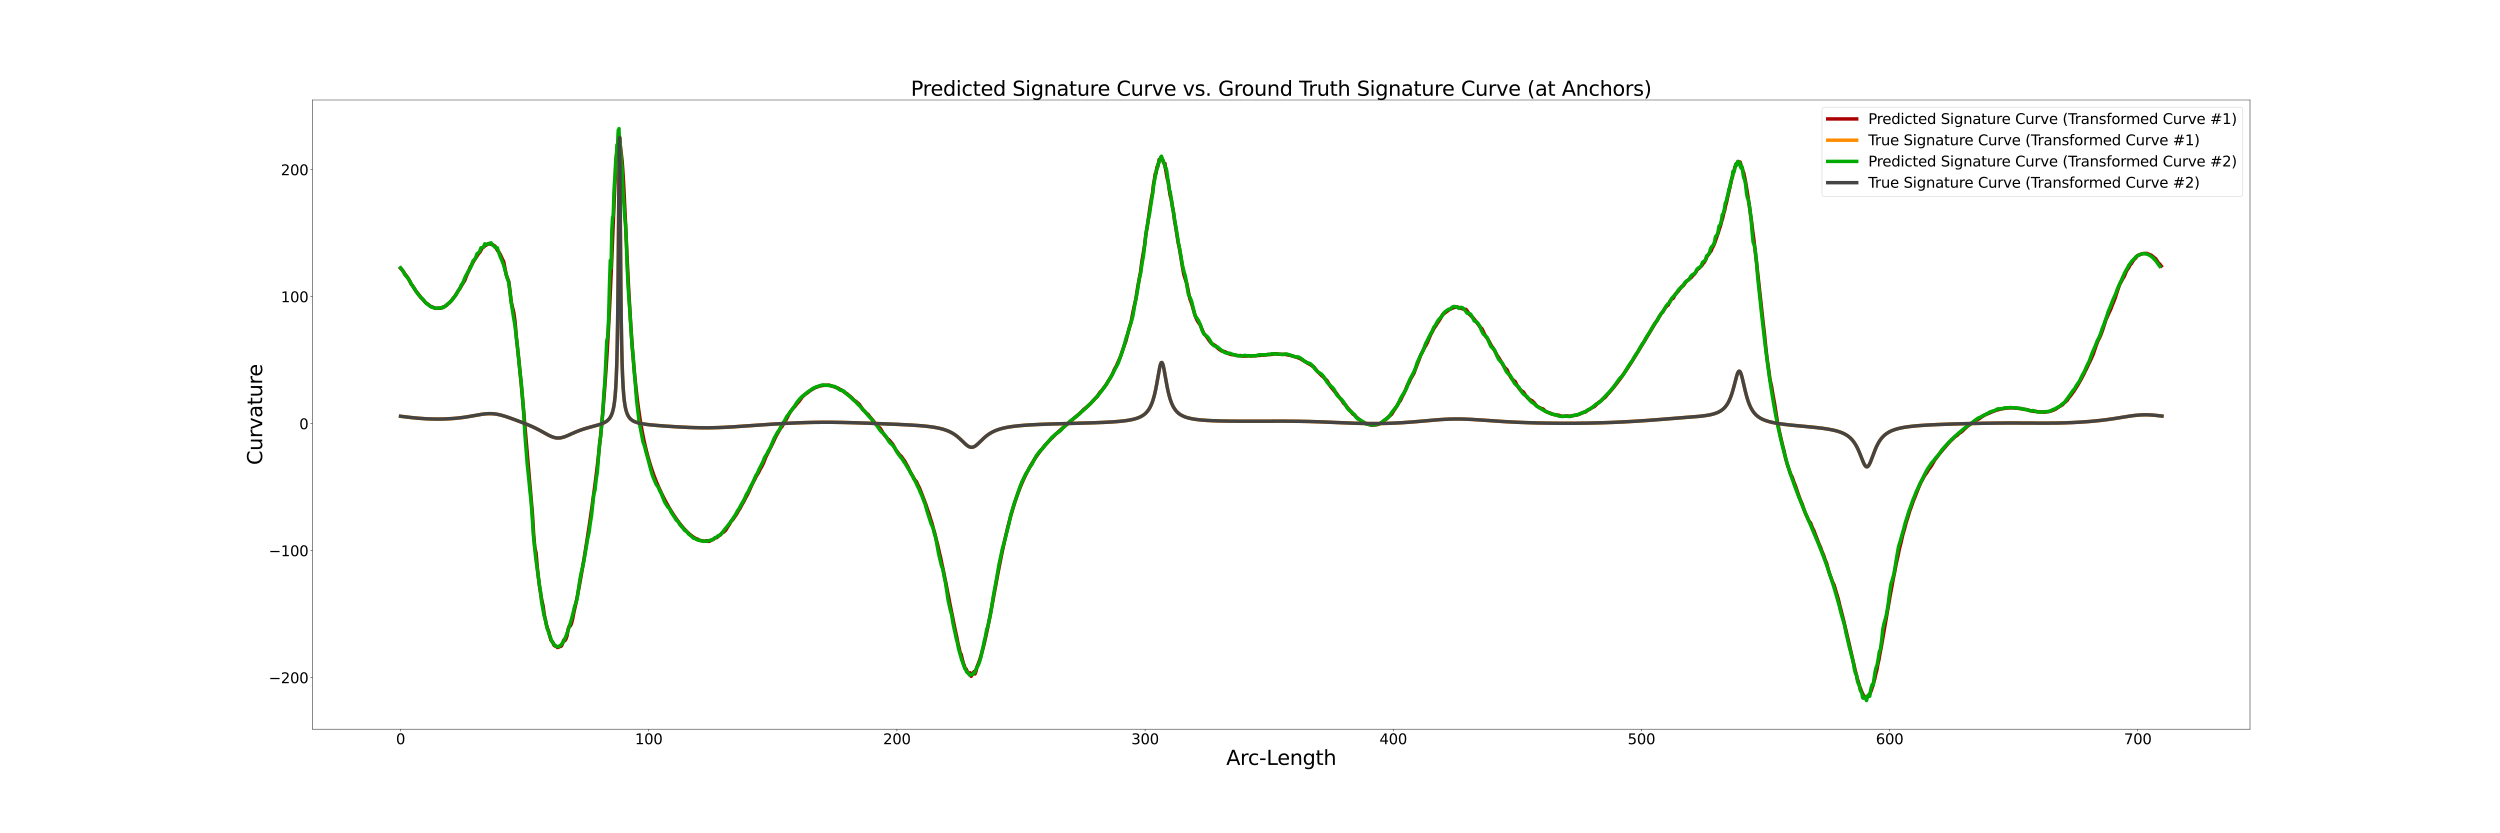 <?xml version="1.0" encoding="utf-8" standalone="no"?>
<!DOCTYPE svg PUBLIC "-//W3C//DTD SVG 1.1//EN"
  "http://www.w3.org/Graphics/SVG/1.1/DTD/svg11.dtd">
<svg xmlns:xlink="http://www.w3.org/1999/xlink" width="4320pt" height="1440pt" viewBox="0 0 4320 1440" xmlns="http://www.w3.org/2000/svg" version="1.1">
 <defs>
  <style type="text/css">*{stroke-linejoin: round; stroke-linecap: butt}</style>
 </defs>
 <g id="figure_1">
  <g id="patch_1">
   <path d="M 0 1440 
L 4320 1440 
L 4320 0 
L 0 0 
z
" style="fill: #ffffff"/>
  </g>
  <g id="axes_1">
   <g id="patch_2">
    <path d="M 540 1260 
L 3888 1260 
L 3888 172.8 
L 540 172.8 
z
" style="fill: #ffffff"/>
   </g>
   <g id="line2d_1">
    <path d="M 692.182 463.617 
L 694.789 466.228 
L 697.307 469.55 
L 699.894 473.801 
L 702.543 476.978 
L 705.149 480.765 
L 707.828 485.356 
L 710.478 490.901 
L 713.183 494.198 
L 715.926 498.33 
L 718.581 502.939 
L 721.328 505.991 
L 724.077 509.613 
L 726.872 513.787 
L 729.641 516.37 
L 732.377 519.246 
L 735.154 522.713 
L 740.607 526.578 
L 743.425 529.126 
L 746.213 530.24 
L 748.99 531.105 
L 751.717 532.587 
L 754.509 532.789 
L 757.314 532.483 
L 760.016 532.812 
L 762.851 532.045 
L 765.632 530.53 
L 768.39 529.675 
L 771.167 527.936 
L 773.9 525.236 
L 776.53 523.222 
L 779.239 520.566 
L 781.962 516.788 
L 784.575 513.7 
L 787.293 510.254 
L 789.903 505.599 
L 795.195 497.558 
L 797.804 492.974 
L 802.91 485.057 
L 805.454 478.476 
L 807.876 472.62 
L 810.279 467.783 
L 812.744 461.02 
L 815.174 457.524 
L 817.494 453.087 
L 819.916 449.148 
L 824.688 441.806 
L 826.933 438.307 
L 829.275 436.009 
L 831.557 431.528 
L 833.686 428.002 
L 835.953 426.793 
L 838.172 424.391 
L 840.509 423.492 
L 842.582 421.773 
L 844.812 420.827 
L 847.01 421.8 
L 849.039 422.239 
L 851.212 422.833 
L 853.389 424.028 
L 855.569 425.548 
L 857.68 429.185 
L 859.851 433.157 
L 861.924 435.444 
L 864.088 438.904 
L 868.517 448.355 
L 870.553 452.481 
L 872.713 464.321 
L 874.834 475.032 
L 879.206 486.775 
L 881.37 503.851 
L 883.543 522.41 
L 885.722 531.676 
L 887.89 539.958 
L 890.061 555.899 
L 892.24 582.455 
L 896.589 622.438 
L 900.935 666.82 
L 905.267 714.72 
L 911.712 790.304 
L 920.189 889.513 
L 922.285 925.477 
L 924.356 947.409 
L 926.426 955.688 
L 928.474 981.084 
L 930.498 999.123 
L 932.515 1014.808 
L 934.523 1027.286 
L 936.501 1038.607 
L 938.473 1046.88 
L 940.427 1061.612 
L 942.362 1070.385 
L 944.293 1079.802 
L 946.206 1086.37 
L 948.111 1091.009 
L 951.881 1105.905 
L 953.742 1108.104 
L 955.603 1110.612 
L 957.457 1115.311 
L 959.321 1116.508 
L 961.153 1116.627 
L 962.986 1118.86 
L 964.841 1118.735 
L 966.676 1116.864 
L 968.544 1117.204 
L 970.404 1116.062 
L 972.246 1111.646 
L 974.143 1106.148 
L 976.018 1107.187 
L 977.927 1104.284 
L 979.837 1098.783 
L 981.759 1086.958 
L 983.702 1081.797 
L 985.665 1081.519 
L 987.627 1077.287 
L 989.619 1069.106 
L 991.611 1058.609 
L 993.623 1049.721 
L 997.681 1030.183 
L 1001.789 1008.513 
L 1005.926 985.025 
L 1010.097 960.037 
L 1014.288 933.802 
L 1018.454 906.451 
L 1022.607 877.958 
L 1026.701 848.117 
L 1030.731 816.542 
L 1032.72 799.936 
L 1036.609 764.667 
L 1038.506 745.816 
L 1040.371 726.02 
L 1042.192 705.182 
L 1043.98 683.206 
L 1045.72 660.011 
L 1047.414 635.537 
L 1049.069 609.749 
L 1050.669 582.657 
L 1052.22 554.325 
L 1053.713 524.886 
L 1056.512 463.678 
L 1060.251 372.645 
L 1062.456 320.232 
L 1063.446 298.869 
L 1064.369 281.601 
L 1065.243 268.696 
L 1065.985 259.908 
L 1066.739 254.378 
L 1068.567 243.797 
L 1069.059 239.915 
L 1069.559 236.893 
L 1070.028 235.703 
L 1070.469 236.793 
L 1070.954 240.214 
L 1071.499 245.611 
L 1072.024 252.031 
L 1073.372 264.203 
L 1074.195 270.52 
L 1075.073 278.856 
L 1075.994 290.635 
L 1077.027 306.645 
L 1078.131 326.958 
L 1080.569 378.199 
L 1083.252 437.61 
L 1086.268 498.278 
L 1089.58 555.392 
L 1091.31 581.753 
L 1093.122 606.432 
L 1095.012 629.377 
L 1096.967 650.598 
L 1098.984 670.155 
L 1101.05 688.135 
L 1103.187 704.646 
L 1105.376 719.807 
L 1107.621 733.739 
L 1109.921 746.562 
L 1112.261 758.39 
L 1114.666 769.333 
L 1117.098 779.488 
L 1119.587 788.948 
L 1122.124 797.794 
L 1124.689 806.098 
L 1127.3 813.924 
L 1129.936 821.329 
L 1132.623 828.362 
L 1135.332 835.064 
L 1138.063 841.471 
L 1140.822 847.613 
L 1143.614 853.515 
L 1149.265 864.673 
L 1154.991 875.059 
L 1157.874 879.983 
L 1163.707 889.308 
L 1169.58 897.931 
L 1172.527 901.97 
L 1175.488 905.82 
L 1178.459 909.474 
L 1181.428 912.924 
L 1184.411 916.162 
L 1187.399 919.178 
L 1190.386 921.963 
L 1193.384 924.507 
L 1196.392 926.802 
L 1199.399 928.838 
L 1202.408 930.607 
L 1205.42 931.583 
L 1208.434 933.784 
L 1214.456 934.609 
L 1217.475 935.451 
L 1220.493 934.303 
L 1223.516 935.604 
L 1226.541 935.154 
L 1229.588 932.998 
L 1232.624 932.117 
L 1235.66 929.228 
L 1238.701 929.057 
L 1241.762 926.113 
L 1244.851 924.316 
L 1247.896 920.785 
L 1250.983 919.073 
L 1254.074 916.228 
L 1257.152 910.961 
L 1260.218 906.478 
L 1263.31 900.749 
L 1266.387 897.892 
L 1269.537 893.163 
L 1272.64 888.847 
L 1275.767 883.053 
L 1278.886 878.28 
L 1282.032 872.15 
L 1285.154 866.972 
L 1288.292 860.576 
L 1291.437 855.051 
L 1294.567 848.456 
L 1297.711 841.355 
L 1300.878 834.575 
L 1304.035 828.62 
L 1307.162 822.262 
L 1310.329 817.531 
L 1313.49 811.113 
L 1316.64 805.75 
L 1319.823 798.977 
L 1322.968 790.615 
L 1326.162 784.406 
L 1329.324 777.786 
L 1332.497 771.68 
L 1335.691 765.234 
L 1338.861 758.146 
L 1342.034 751.805 
L 1348.37 740.639 
L 1351.537 736.757 
L 1354.742 731.016 
L 1357.869 726.581 
L 1364.178 714.095 
L 1370.489 705.347 
L 1373.671 702.374 
L 1376.777 697.997 
L 1379.931 694.66 
L 1383.087 690.535 
L 1386.199 686.158 
L 1389.337 683.151 
L 1392.443 680.555 
L 1395.548 678.675 
L 1398.662 675.931 
L 1401.778 673.883 
L 1407.99 670.151 
L 1411.107 669.096 
L 1414.207 667.853 
L 1417.287 666.94 
L 1420.393 666.295 
L 1426.569 665.704 
L 1429.662 665.509 
L 1432.746 665.521 
L 1435.82 666.795 
L 1438.906 667.686 
L 1442 668.463 
L 1445.043 669.845 
L 1448.103 670.642 
L 1451.163 672.58 
L 1454.244 674.173 
L 1457.306 676.081 
L 1460.362 678.699 
L 1463.436 680.102 
L 1466.5 683.014 
L 1469.565 685.408 
L 1472.649 688.055 
L 1475.679 691.5 
L 1478.747 693.356 
L 1484.849 698.637 
L 1490.949 707.585 
L 1494 710.425 
L 1497.046 713.894 
L 1500.098 716.11 
L 1503.13 720.29 
L 1509.264 727.334 
L 1512.342 731.703 
L 1515.376 734.02 
L 1518.406 737.473 
L 1521.47 740.686 
L 1527.547 750.897 
L 1530.563 754.127 
L 1533.569 757.932 
L 1536.59 760.295 
L 1539.588 764.066 
L 1542.58 767.49 
L 1548.532 778.28 
L 1551.497 781.837 
L 1554.455 785.956 
L 1557.41 788.433 
L 1560.356 792.835 
L 1563.282 796.683 
L 1566.211 802.082 
L 1569.077 807.034 
L 1571.981 813.44 
L 1574.876 818.893 
L 1577.727 823.626 
L 1580.554 828.851 
L 1583.396 831.884 
L 1586.233 838.116 
L 1588.971 843.297 
L 1599.885 871.758 
L 1602.57 879.967 
L 1605.209 887.211 
L 1607.849 896.168 
L 1610.443 904.104 
L 1613.003 913.845 
L 1615.548 922.481 
L 1618.051 933 
L 1620.532 942.3 
L 1622.966 953.525 
L 1625.368 963.407 
L 1627.748 975.175 
L 1630.114 985.511 
L 1632.424 997.557 
L 1634.681 1008.184 
L 1636.924 1020.155 
L 1639.14 1030.897 
L 1641.286 1042.419 
L 1649.591 1083.629 
L 1653.531 1101.804 
L 1655.43 1112.04 
L 1657.336 1119.488 
L 1659.197 1128.042 
L 1661.01 1130.963 
L 1662.792 1138.888 
L 1664.57 1145.701 
L 1666.303 1150.265 
L 1668.044 1155.846 
L 1669.735 1156.302 
L 1671.452 1160.676 
L 1673.119 1163.251 
L 1674.776 1163.351 
L 1676.447 1162.589 
L 1678.129 1168.686 
L 1683.126 1160.503 
L 1684.813 1164.585 
L 1686.549 1160.017 
L 1688.304 1152.031 
L 1690.069 1147.888 
L 1691.872 1143.087 
L 1693.708 1137.623 
L 1695.58 1131.487 
L 1697.492 1124.662 
L 1699.461 1117.126 
L 1701.464 1108.858 
L 1703.516 1099.841 
L 1705.622 1090.069 
L 1709.992 1068.331 
L 1714.592 1044.003 
L 1724.467 990.627 
L 1729.781 963.491 
L 1732.524 950.208 
L 1735.319 937.238 
L 1738.182 924.65 
L 1741.088 912.502 
L 1744.076 900.834 
L 1747.111 889.675 
L 1750.203 879.039 
L 1753.345 868.932 
L 1756.546 859.35 
L 1759.798 850.282 
L 1763.109 841.713 
L 1766.466 833.624 
L 1769.869 825.99 
L 1773.315 818.788 
L 1776.808 811.991 
L 1780.349 805.574 
L 1783.928 799.509 
L 1787.547 793.771 
L 1791.203 788.335 
L 1794.903 783.176 
L 1798.636 778.27 
L 1802.406 773.595 
L 1806.187 769.128 
L 1810.008 764.849 
L 1813.851 760.739 
L 1821.612 752.949 
L 1829.456 745.617 
L 1837.355 738.611 
L 1849.248 728.447 
L 1861.165 718.341 
L 1865.12 714.916 
L 1869.069 711.189 
L 1873.001 707.102 
L 1876.926 704.256 
L 1880.853 700.762 
L 1884.77 697.034 
L 1888.632 692.66 
L 1892.511 688.649 
L 1896.333 684.877 
L 1900.121 678.562 
L 1903.863 674.823 
L 1911.288 664.879 
L 1914.936 658.816 
L 1918.555 653.333 
L 1922.124 647.014 
L 1925.614 638.256 
L 1929.055 632.404 
L 1932.454 624.551 
L 1935.807 617.349 
L 1942.319 598.008 
L 1945.489 589.568 
L 1948.58 577.065 
L 1951.622 565.841 
L 1954.59 555.946 
L 1957.461 540.343 
L 1960.283 527.484 
L 1963.014 515.842 
L 1965.679 497.577 
L 1970.766 470.452 
L 1973.218 451.007 
L 1977.84 423.971 
L 1980.016 405.303 
L 1982.124 393.399 
L 1984.163 380.089 
L 1986.127 365.599 
L 1988 352.87 
L 1989.799 342.237 
L 1991.54 333.379 
L 1993.203 318.881 
L 1994.773 310.448 
L 1996.295 300.159 
L 1997.746 299.367 
L 1999.163 288.956 
L 2000.524 288.364 
L 2001.837 282.489 
L 2003.105 275.435 
L 2004.338 275.624 
L 2005.549 273.81 
L 2006.769 270.829 
L 2007.975 274.923 
L 2009.2 276.291 
L 2010.445 280.814 
L 2011.704 282.892 
L 2013.028 282.418 
L 2014.365 293.282 
L 2015.804 302.186 
L 2017.248 309.71 
L 2018.79 314.426 
L 2020.415 326.889 
L 2022.088 338.176 
L 2023.864 344.301 
L 2025.644 354.8 
L 2027.577 365.452 
L 2029.57 380.75 
L 2031.572 392.272 
L 2035.894 419.479 
L 2038.194 430.368 
L 2040.521 444.171 
L 2042.937 459.571 
L 2045.433 473.513 
L 2047.983 481.857 
L 2050.607 489.377 
L 2056.04 516.387 
L 2058.86 523.873 
L 2064.683 543.582 
L 2067.65 551.732 
L 2070.701 557.057 
L 2073.809 561.098 
L 2076.964 568.762 
L 2080.167 576.15 
L 2083.375 579.754 
L 2086.686 584.411 
L 2090.035 589.395 
L 2093.399 593.255 
L 2100.261 597.369 
L 2103.734 601.136 
L 2107.209 604.128 
L 2110.747 606.277 
L 2114.324 607.064 
L 2117.885 608.257 
L 2121.503 610.529 
L 2125.103 611.936 
L 2128.688 612.891 
L 2132.333 612.935 
L 2135.984 614.292 
L 2139.64 614.622 
L 2143.309 614.296 
L 2146.967 615.269 
L 2150.637 615.361 
L 2154.308 615.279 
L 2157.972 614.586 
L 2161.672 615.31 
L 2165.345 614.837 
L 2169.02 614.871 
L 2172.672 614.321 
L 2176.327 614.279 
L 2179.981 613.702 
L 2183.599 613.628 
L 2187.24 613.286 
L 2190.854 612.265 
L 2194.458 612.708 
L 2198.057 612.347 
L 2201.646 611.499 
L 2205.223 611.278 
L 2208.78 612.212 
L 2219.43 612.26 
L 2222.932 612.802 
L 2226.39 613.63 
L 2229.881 614.222 
L 2236.84 616.027 
L 2240.262 617.189 
L 2243.649 618.482 
L 2247.022 619.956 
L 2250.449 621.925 
L 2253.8 623.984 
L 2257.144 625.776 
L 2260.473 628.198 
L 2263.802 629.78 
L 2267.153 632.215 
L 2270.437 634.226 
L 2277.008 642.482 
L 2280.294 645.388 
L 2283.522 648.966 
L 2286.783 651.365 
L 2290.003 654.85 
L 2293.232 657.861 
L 2299.653 668.672 
L 2302.843 672.225 
L 2306.019 676.434 
L 2309.232 679.224 
L 2312.407 684.115 
L 2318.719 692.066 
L 2321.862 697.033 
L 2324.992 699.653 
L 2328.153 704.083 
L 2334.405 711.107 
L 2337.517 715.264 
L 2340.643 717.313 
L 2343.767 720.628 
L 2346.884 723.339 
L 2349.938 725.664 
L 2353.046 728.42 
L 2356.128 729.58 
L 2359.221 731.266 
L 2362.314 732.672 
L 2365.387 733.633 
L 2368.408 734.39 
L 2371.468 734.86 
L 2374.534 734.119 
L 2377.569 734.126 
L 2380.638 733.632 
L 2383.665 732.077 
L 2386.712 730.735 
L 2389.756 728.6 
L 2392.777 725.783 
L 2395.775 724.115 
L 2398.825 720.729 
L 2401.858 718.368 
L 2404.891 715.714 
L 2407.922 710.637 
L 2413.898 701.502 
L 2416.891 695.964 
L 2419.884 692.38 
L 2422.873 685.702 
L 2425.841 680.28 
L 2428.812 673.676 
L 2431.759 665.96 
L 2434.732 661.337 
L 2437.67 654.756 
L 2443.573 644.477 
L 2446.465 636.102 
L 2452.301 621.169 
L 2455.207 612.861 
L 2458.098 607.899 
L 2460.994 601.623 
L 2463.873 596.871 
L 2466.765 591.612 
L 2469.673 584.239 
L 2472.524 577.642 
L 2475.41 572.504 
L 2478.259 566.762 
L 2481.123 562.958 
L 2484.01 558.277 
L 2486.853 554.08 
L 2489.724 549.374 
L 2492.542 544.005 
L 2498.317 539.619 
L 2504.042 535.386 
L 2506.918 533.646 
L 2509.8 532.645 
L 2512.655 531.414 
L 2518.507 530.453 
L 2521.416 531.528 
L 2524.309 532.917 
L 2527.268 533.469 
L 2530.256 534.636 
L 2533.24 534.585 
L 2536.214 538.534 
L 2539.189 543.219 
L 2545.257 548.84 
L 2548.3 552.64 
L 2554.527 560.954 
L 2557.674 565.288 
L 2560.83 568.025 
L 2567.204 581.327 
L 2570.432 585.107 
L 2573.672 590.858 
L 2576.997 597.276 
L 2580.273 601.738 
L 2583.615 607.622 
L 2586.983 613.881 
L 2590.349 618.764 
L 2597.202 630.516 
L 2600.658 635.532 
L 2604.146 638.803 
L 2607.669 646.647 
L 2611.202 653.014 
L 2614.74 656.545 
L 2618.328 659.476 
L 2621.929 666.618 
L 2625.546 672.035 
L 2629.175 675.145 
L 2632.853 677.614 
L 2636.532 683.845 
L 2640.237 688.19 
L 2643.947 690.735 
L 2647.7 692.659 
L 2651.465 696.391 
L 2655.223 701.58 
L 2658.997 703.797 
L 2662.789 705.554 
L 2666.62 706.731 
L 2670.43 710.608 
L 2674.264 712.445 
L 2678.097 713.556 
L 2681.964 715.386 
L 2685.798 716.551 
L 2689.634 717.299 
L 2693.523 717.359 
L 2697.394 719.384 
L 2705.134 719.273 
L 2709.022 718.666 
L 2712.883 719.648 
L 2716.757 718.458 
L 2724.515 717.183 
L 2728.361 716.073 
L 2732.221 714.391 
L 2736.099 712.566 
L 2739.951 711.74 
L 2743.794 708.622 
L 2747.597 706.812 
L 2751.415 704.267 
L 2755.229 702.441 
L 2759.022 698.68 
L 2762.801 695.109 
L 2766.582 692.508 
L 2770.359 689.07 
L 2774.112 686.228 
L 2777.832 681.465 
L 2781.541 677.4 
L 2785.238 673.155 
L 2792.569 664.154 
L 2799.804 654.533 
L 2806.971 644.379 
L 2814.055 633.792 
L 2821.051 622.881 
L 2831.375 606.165 
L 2861.086 557.183 
L 2867.418 547.196 
L 2870.548 541.799 
L 2873.649 538.617 
L 2876.73 533.153 
L 2879.767 529.225 
L 2882.788 527.092 
L 2885.787 520.341 
L 2888.758 516.883 
L 2891.706 515.179 
L 2894.642 508.776 
L 2900.425 502.809 
L 2903.272 498.602 
L 2906.091 494.979 
L 2908.88 493.457 
L 2914.404 485.653 
L 2917.15 483.991 
L 2919.818 481.536 
L 2922.495 479.443 
L 2925.155 476.179 
L 2927.782 473.86 
L 2930.348 470.448 
L 2932.85 465.77 
L 2935.426 464.185 
L 2937.885 461.541 
L 2940.426 459.436 
L 2942.862 455.499 
L 2945.239 452.943 
L 2947.611 448.484 
L 2949.855 442.795 
L 2952.17 440.184 
L 2954.406 436.584 
L 2956.644 433.901 
L 2958.921 428.266 
L 2961.029 424.801 
L 2963.178 419.347 
L 2965.203 413.535 
L 2967.257 407.3 
L 2969.232 402.319 
L 2971.134 395.445 
L 2973.076 390.18 
L 2974.887 382.656 
L 2976.7 377.211 
L 2978.509 369.108 
L 2980.194 363.532 
L 2981.912 355.145 
L 2983.551 349.314 
L 2985.18 341.298 
L 2988.232 328.138 
L 2989.657 320.804 
L 2991.086 316.008 
L 2992.491 307.98 
L 2993.846 305.003 
L 2995.198 297.273 
L 2996.455 295.306 
L 2997.709 289.132 
L 2998.933 287.423 
L 3000.133 283.538 
L 3002.457 280.372 
L 3003.612 279.295 
L 3004.745 279.684 
L 3005.908 282.407 
L 3007.032 280.052 
L 3009.359 289.005 
L 3010.566 289.823 
L 3011.803 296.53 
L 3013.059 298.035 
L 3014.386 304.738 
L 3015.727 310.505 
L 3020.078 336.674 
L 3021.643 348.028 
L 3023.224 357.767 
L 3024.943 371.372 
L 3026.682 382.431 
L 3028.429 397.303 
L 3030.299 410.737 
L 3036.092 460.672 
L 3044.517 537.6 
L 3046.765 558.171 
L 3049.049 577.409 
L 3051.384 601.143 
L 3053.771 621.317 
L 3056.206 638.311 
L 3058.681 656.622 
L 3061.196 666.998 
L 3063.764 682.617 
L 3066.376 696.842 
L 3071.668 730.496 
L 3074.379 743.801 
L 3079.876 767.896 
L 3082.65 778.62 
L 3085.451 791.491 
L 3088.299 802.201 
L 3091.147 810.433 
L 3094.001 819.152 
L 3096.878 824.204 
L 3099.762 832.767 
L 3102.641 839.721 
L 3105.532 848.462 
L 3108.424 856.818 
L 3111.336 864.661 
L 3114.248 871.093 
L 3117.162 880.241 
L 3120.03 887.57 
L 3125.818 900.187 
L 3128.717 903.594 
L 3131.57 911.317 
L 3134.438 916.864 
L 3137.275 924.516 
L 3140.084 931.581 
L 3142.907 939.305 
L 3145.678 945.205 
L 3148.434 953.086 
L 3151.123 959.2 
L 3153.839 967.259 
L 3156.545 973.68 
L 3159.186 984.097 
L 3161.795 992.401 
L 3166.943 1006.318 
L 3169.472 1011.134 
L 3171.96 1020.09 
L 3174.435 1027.956 
L 3176.813 1036.167 
L 3179.197 1046.418 
L 3181.513 1055.066 
L 3185.957 1072.75 
L 3196.463 1117.461 
L 3198.401 1126.235 
L 3200.297 1134.269 
L 3202.154 1142.913 
L 3203.921 1149.929 
L 3205.683 1158.123 
L 3207.329 1164.044 
L 3208.993 1171.385 
L 3210.626 1176.313 
L 3212.233 1181.677 
L 3213.754 1187.483 
L 3215.284 1190.437 
L 3216.756 1194.669 
L 3218.181 1197.562 
L 3219.595 1200.756 
L 3221.031 1203.105 
L 3222.406 1203.59 
L 3223.792 1205.262 
L 3226.433 1205.136 
L 3229.218 1202.409 
L 3232.007 1197.01 
L 3233.476 1193.304 
L 3236.515 1184.313 
L 3238.079 1178.007 
L 3239.726 1172.607 
L 3241.415 1164.375 
L 3243.202 1157.863 
L 3244.949 1147.932 
L 3246.86 1139.844 
L 3248.762 1128.639 
L 3250.763 1118.692 
L 3257.045 1082.13 
L 3259.285 1069.393 
L 3261.556 1055.823 
L 3263.952 1042.669 
L 3266.346 1028.458 
L 3268.835 1015.439 
L 3271.389 1000.919 
L 3274.005 988.391 
L 3276.663 974.048 
L 3279.384 962.23 
L 3282.169 948.523 
L 3284.985 937.535 
L 3287.861 924.786 
L 3290.839 914.677 
L 3293.805 903.051 
L 3296.826 893.817 
L 3299.913 883.352 
L 3303.05 874.95 
L 3306.208 865.602 
L 3309.414 857.968 
L 3315.913 841.362 
L 3319.208 833.854 
L 3322.554 827.868 
L 3325.911 821.526 
L 3329.326 817.156 
L 3332.742 811.321 
L 3336.185 807.03 
L 3339.642 801.372 
L 3343.115 795.11 
L 3350.131 785.829 
L 3357.144 777.289 
L 3367.769 764.996 
L 3371.278 761.3 
L 3378.387 754.638 
L 3381.949 752.413 
L 3385.448 748.808 
L 3389.03 746.671 
L 3392.535 743.508 
L 3396.071 740.023 
L 3399.571 736.832 
L 3406.535 731.694 
L 3409.993 729.261 
L 3413.432 727.677 
L 3416.899 725.019 
L 3420.302 723.449 
L 3423.665 720.98 
L 3427.091 718.728 
L 3430.45 716.862 
L 3433.793 715.215 
L 3437.124 714.129 
L 3440.435 712.326 
L 3443.726 711.23 
L 3450.234 708.654 
L 3453.468 707.965 
L 3456.689 706.956 
L 3466.198 705.308 
L 3472.465 704.804 
L 3478.69 704.823 
L 3481.756 705.079 
L 3484.82 705.142 
L 3493.919 706.466 
L 3496.935 707.225 
L 3499.907 707.48 
L 3514.66 710.988 
L 3517.578 710.768 
L 3520.523 711.463 
L 3526.321 712.02 
L 3529.221 711.764 
L 3532.112 712.271 
L 3534.969 712.012 
L 3537.85 711.384 
L 3540.731 711.163 
L 3543.598 710.52 
L 3546.461 709.263 
L 3549.316 708.269 
L 3552.203 707.093 
L 3555.008 704.994 
L 3557.869 703.016 
L 3563.577 699.695 
L 3566.467 696.788 
L 3572.123 691.732 
L 3574.932 687.496 
L 3577.788 684.101 
L 3583.465 676.305 
L 3589.142 667.54 
L 3594.815 657.84 
L 3600.445 647.254 
L 3606.078 635.844 
L 3608.864 629.622 
L 3611.673 624.23 
L 3617.249 611.842 
L 3620.029 603.363 
L 3622.791 595.341 
L 3625.556 588.43 
L 3628.297 583.21 
L 3631.037 576.685 
L 3633.753 569.046 
L 3639.167 552.156 
L 3641.866 546.385 
L 3644.525 540.146 
L 3647.207 534.917 
L 3649.858 527.775 
L 3652.494 521.438 
L 3655.124 514.766 
L 3657.722 506.433 
L 3660.304 498.608 
L 3662.877 491.185 
L 3665.449 486.872 
L 3668.017 481.763 
L 3670.601 478.01 
L 3673.132 471.628 
L 3675.642 466.521 
L 3678.177 463.118 
L 3680.609 458.088 
L 3683.112 455.568 
L 3685.616 451.319 
L 3688.094 447.858 
L 3690.52 445.887 
L 3692.943 442.167 
L 3695.404 440.855 
L 3702.742 438.193 
L 3705.204 438.054 
L 3707.559 437.81 
L 3710.086 437.996 
L 3717.481 440.973 
L 3722.372 445.064 
L 3724.873 446.879 
L 3727.227 450.184 
L 3729.65 454.093 
L 3732.321 456.56 
L 3734.7 459.753 
L 3734.7 459.753 
" clip-path="url(#peecad9ebf3)" style="fill: none; stroke: #aa0000; stroke-width: 6; stroke-linecap: square"/>
   </g>
   <g id="line2d_2">
    <path d="M 692.182 719.291 
L 710.539 721.513 
L 721.345 722.58 
L 732.338 723.393 
L 740.67 723.815 
L 749.04 724.065 
L 757.412 724.137 
L 765.748 724.026 
L 774.009 723.724 
L 782.159 723.225 
L 790.164 722.523 
L 797.997 721.622 
L 805.638 720.536 
L 815.509 718.877 
L 831.93 716.006 
L 836.446 715.398 
L 840.899 714.973 
L 845.3 714.773 
L 849.657 714.83 
L 853.984 715.157 
L 858.289 715.752 
L 862.584 716.595 
L 866.875 717.655 
L 873.32 719.563 
L 879.788 721.732 
L 890.619 725.64 
L 903.636 730.549 
L 912.242 733.986 
L 918.611 736.72 
L 924.877 739.636 
L 931.019 742.747 
L 938.995 747.116 
L 946.73 751.387 
L 950.518 753.281 
L 954.265 754.871 
L 957.981 756.053 
L 959.831 756.464 
L 961.679 756.743 
L 963.526 756.888 
L 965.374 756.897 
L 967.224 756.772 
L 969.079 756.518 
L 972.808 755.658 
L 976.574 754.407 
L 980.386 752.873 
L 988.176 749.388 
L 996.199 745.9 
L 1002.353 743.51 
L 1008.59 741.37 
L 1014.865 739.461 
L 1025.246 736.621 
L 1033.299 734.39 
L 1037.181 733.166 
L 1040.935 731.78 
L 1044.541 730.127 
L 1046.28 729.155 
L 1047.975 728.052 
L 1049.621 726.785 
L 1051.216 725.311 
L 1052.759 723.578 
L 1054.246 721.512 
L 1055.676 719.023 
L 1057.046 715.987 
L 1058.355 712.237 
L 1059.601 707.551 
L 1060.783 701.621 
L 1061.899 694.023 
L 1062.949 684.165 
L 1063.932 671.225 
L 1064.849 654.057 
L 1065.699 631.099 
L 1066.485 600.308 
L 1067.209 559.256 
L 1067.875 505.686 
L 1068.487 439.058 
L 1069.585 291.638 
L 1070.092 243.62 
L 1070.591 237.991 
L 1071.096 277.331 
L 1072.795 492.551 
L 1073.46 549.57 
L 1074.186 593.504 
L 1074.979 626.447 
L 1075.842 650.918 
L 1076.778 669.114 
L 1077.788 682.735 
L 1078.873 693.031 
L 1080.034 700.904 
L 1081.272 706.994 
L 1082.585 711.762 
L 1083.973 715.539 
L 1085.436 718.565 
L 1086.972 721.015 
L 1088.581 723.021 
L 1090.261 724.68 
L 1092.011 726.064 
L 1093.829 727.232 
L 1095.713 728.225 
L 1097.662 729.077 
L 1101.748 730.462 
L 1106.069 731.538 
L 1110.61 732.403 
L 1117.796 733.441 
L 1125.379 734.285 
L 1136.005 735.237 
L 1152.784 736.476 
L 1173.173 737.743 
L 1191.021 738.616 
L 1203.018 739.016 
L 1215.068 739.217 
L 1227.167 739.186 
L 1239.325 738.916 
L 1251.554 738.424 
L 1266.961 737.564 
L 1288.775 736.087 
L 1333.048 733.04 
L 1355.264 731.743 
L 1374.216 730.834 
L 1393.034 730.163 
L 1408.601 729.813 
L 1424.072 729.668 
L 1439.466 729.722 
L 1457.871 730.017 
L 1479.291 730.598 
L 1512.863 731.781 
L 1552.059 733.365 
L 1572.584 734.393 
L 1586.803 735.323 
L 1597.825 736.272 
L 1605.843 737.16 
L 1613.619 738.258 
L 1618.657 739.138 
L 1623.569 740.167 
L 1628.35 741.371 
L 1632.993 742.784 
L 1637.496 744.442 
L 1641.854 746.381 
L 1646.068 748.635 
L 1650.139 751.228 
L 1654.07 754.16 
L 1657.867 757.397 
L 1661.542 760.844 
L 1668.582 767.601 
L 1670.291 769.056 
L 1671.986 770.334 
L 1673.669 771.391 
L 1675.345 772.19 
L 1677.017 772.699 
L 1678.689 772.896 
L 1680.364 772.77 
L 1682.048 772.324 
L 1683.743 771.572 
L 1685.453 770.539 
L 1687.184 769.26 
L 1690.719 766.134 
L 1700.153 756.996 
L 1704.227 753.514 
L 1708.502 750.36 
L 1712.992 747.581 
L 1717.706 745.179 
L 1722.652 743.131 
L 1727.835 741.397 
L 1733.256 739.934 
L 1738.914 738.702 
L 1744.806 737.663 
L 1750.927 736.784 
L 1760.522 735.707 
L 1770.584 734.853 
L 1781.076 734.166 
L 1795.652 733.435 
L 1814.641 732.72 
L 1846.135 731.81 
L 1889.566 730.566 
L 1908.502 729.813 
L 1922.968 729.011 
L 1933.313 728.22 
L 1939.932 727.562 
L 1946.309 726.762 
L 1952.427 725.778 
L 1958.271 724.549 
L 1963.827 722.993 
L 1966.493 722.059 
L 1969.083 720.997 
L 1971.596 719.787 
L 1974.03 718.402 
L 1976.386 716.814 
L 1978.662 714.987 
L 1980.859 712.88 
L 1982.976 710.447 
L 1985.013 707.634 
L 1986.973 704.38 
L 1988.854 700.62 
L 1990.659 696.288 
L 1992.391 691.322 
L 1994.05 685.672 
L 1995.641 679.319 
L 1997.168 672.291 
L 1998.634 664.695 
L 2004.013 634.657 
L 2005.274 629.701 
L 2006.518 626.847 
L 2007.756 626.411 
L 2008.996 628.437 
L 2010.248 632.68 
L 2011.522 638.676 
L 2014.168 653.616 
L 2016.993 669.099 
L 2018.487 676.201 
L 2020.041 682.665 
L 2021.661 688.44 
L 2023.347 693.535 
L 2025.103 697.988 
L 2026.931 701.859 
L 2028.832 705.211 
L 2030.806 708.11 
L 2032.854 710.614 
L 2034.977 712.78 
L 2037.173 714.655 
L 2039.443 716.28 
L 2041.786 717.693 
L 2044.201 718.924 
L 2046.686 719.998 
L 2049.241 720.939 
L 2051.864 721.764 
L 2057.307 723.128 
L 2063.001 724.193 
L 2068.931 725.029 
L 2075.079 725.689 
L 2084.67 726.431 
L 2094.651 726.955 
L 2108.45 727.414 
L 2126.281 727.727 
L 2148.17 727.857 
L 2181.179 727.799 
L 2220.607 727.753 
L 2241.408 727.929 
L 2261.684 728.329 
L 2281.478 728.953 
L 2310.422 730.147 
L 2338.688 731.268 
L 2354.172 731.688 
L 2369.531 731.883 
L 2384.775 731.815 
L 2396.89 731.558 
L 2408.93 731.121 
L 2423.863 730.333 
L 2438.654 729.306 
L 2456.201 727.84 
L 2485.021 725.343 
L 2496.477 724.585 
L 2505.086 724.199 
L 2513.738 724.004 
L 2522.463 724.013 
L 2531.293 724.222 
L 2543.281 724.77 
L 2558.701 725.757 
L 2598.152 728.437 
L 2615.663 729.379 
L 2633.748 730.144 
L 2652.32 730.726 
L 2675.093 731.189 
L 2698.195 731.403 
L 2721.403 731.372 
L 2744.504 731.093 
L 2767.295 730.561 
L 2785.92 729.925 
L 2804.115 729.118 
L 2825.274 727.943 
L 2845.606 726.587 
L 2871.335 724.638 
L 2936.199 719.441 
L 2943.594 718.605 
L 2950.702 717.565 
L 2955.272 716.704 
L 2959.698 715.658 
L 2963.973 714.37 
L 2968.09 712.77 
L 2970.088 711.825 
L 2972.044 710.766 
L 2973.957 709.577 
L 2975.826 708.242 
L 2977.652 706.741 
L 2979.434 705.053 
L 2981.171 703.156 
L 2982.864 701.025 
L 2984.511 698.633 
L 2986.114 695.957 
L 2987.672 692.97 
L 2989.187 689.654 
L 2990.659 685.993 
L 2992.089 681.987 
L 2993.48 677.649 
L 2996.147 668.166 
L 3001.109 649.297 
L 3002.292 645.738 
L 3003.462 643.115 
L 3004.624 641.633 
L 3005.782 641.425 
L 3006.943 642.539 
L 3008.111 644.919 
L 3009.292 648.422 
L 3010.491 652.837 
L 3012.966 663.397 
L 3015.571 674.692 
L 3018.336 685.335 
L 3019.786 690.168 
L 3021.285 694.618 
L 3022.834 698.674 
L 3024.434 702.345 
L 3026.088 705.649 
L 3027.796 708.611 
L 3029.558 711.261 
L 3031.375 713.629 
L 3033.247 715.743 
L 3035.175 717.633 
L 3037.156 719.322 
L 3039.192 720.835 
L 3041.281 722.192 
L 3043.423 723.413 
L 3045.616 724.514 
L 3050.152 726.41 
L 3054.879 727.978 
L 3059.784 729.293 
L 3064.853 730.41 
L 3070.073 731.374 
L 3078.149 732.607 
L 3086.47 733.657 
L 3097.846 734.877 
L 3121.037 737.064 
L 3138.271 738.784 
L 3149.44 740.123 
L 3157.563 741.309 
L 3165.417 742.73 
L 3170.481 743.856 
L 3175.394 745.171 
L 3180.146 746.726 
L 3184.726 748.583 
L 3186.949 749.649 
L 3189.127 750.822 
L 3191.258 752.115 
L 3193.342 753.542 
L 3195.378 755.118 
L 3197.366 756.859 
L 3199.306 758.782 
L 3201.198 760.903 
L 3203.042 763.239 
L 3204.839 765.803 
L 3206.589 768.605 
L 3208.294 771.648 
L 3209.955 774.928 
L 3211.573 778.424 
L 3214.691 785.904 
L 3219.115 797.114 
L 3220.537 800.349 
L 3221.939 803.074 
L 3223.328 805.132 
L 3224.707 806.392 
L 3226.083 806.761 
L 3227.462 806.201 
L 3228.848 804.737 
L 3230.249 802.448 
L 3231.669 799.461 
L 3233.114 795.933 
L 3240.879 775.593 
L 3242.568 771.799 
L 3244.311 768.248 
L 3246.109 764.961 
L 3247.965 761.946 
L 3249.88 759.199 
L 3251.856 756.707 
L 3253.894 754.455 
L 3255.994 752.425 
L 3258.157 750.598 
L 3260.383 748.955 
L 3262.672 747.477 
L 3265.025 746.148 
L 3267.439 744.952 
L 3269.916 743.874 
L 3275.052 742.022 
L 3280.425 740.504 
L 3286.022 739.251 
L 3291.834 738.208 
L 3297.844 737.331 
L 3307.2 736.259 
L 3316.915 735.405 
L 3330.323 734.508 
L 3347.616 733.646 
L 3368.788 732.854 
L 3397.051 732.048 
L 3428.039 731.388 
L 3454.401 731.037 
L 3479.563 730.943 
L 3509.61 731.095 
L 3535.786 731.176 
L 3553.003 731.016 
L 3567.279 730.686 
L 3581.506 730.151 
L 3595.669 729.393 
L 3609.726 728.393 
L 3620.853 727.402 
L 3631.838 726.227 
L 3642.646 724.863 
L 3653.251 723.327 
L 3671.295 720.42 
L 3681.334 718.863 
L 3688.764 717.894 
L 3696.136 717.192 
L 3701.034 716.908 
L 3705.93 716.785 
L 3710.835 716.826 
L 3718.23 717.176 
L 3725.699 717.817 
L 3735.818 718.972 
L 3735.818 718.972 
" clip-path="url(#peecad9ebf3)" style="fill: none; stroke: #ff8c00; stroke-width: 6; stroke-linecap: square"/>
   </g>
   <g id="line2d_3">
    <path d="M 692.182 462.703 
L 694.774 466.267 
L 697.239 470.068 
L 699.774 474.892 
L 704.974 480.775 
L 707.702 485.017 
L 710.35 490.257 
L 712.984 493.984 
L 715.716 498.567 
L 718.472 502.325 
L 720.95 506.425 
L 723.656 510 
L 729.042 515.448 
L 731.854 518.387 
L 734.592 521.894 
L 737.309 524.691 
L 742.86 528.783 
L 745.685 530.647 
L 748.505 531.541 
L 751.296 532.148 
L 754.121 532.594 
L 756.747 532.6 
L 759.509 532.365 
L 762.263 531.493 
L 764.931 531.897 
L 767.73 530.256 
L 775.891 523.452 
L 781.285 518.29 
L 783.967 514.513 
L 786.638 511.15 
L 789.267 507.242 
L 791.905 502.094 
L 794.514 498.77 
L 797.024 492.347 
L 799.649 489.119 
L 802.121 482.801 
L 804.711 476.833 
L 807.191 472.646 
L 809.691 467.793 
L 812.168 464.494 
L 814.569 459.675 
L 816.977 451.389 
L 821.712 446.196 
L 824.063 438.549 
L 826.379 436.861 
L 828.684 435.017 
L 830.957 428.286 
L 833.212 427.802 
L 835.457 426.921 
L 837.7 421.281 
L 839.911 422.22 
L 842.12 422.112 
L 844.299 421.779 
L 846.492 420.258 
L 848.65 419.543 
L 850.81 422.833 
L 852.962 424.897 
L 855.135 427.19 
L 857.278 427.976 
L 859.426 428.244 
L 861.593 435.444 
L 863.709 441.822 
L 868.024 452.14 
L 870.171 457.81 
L 876.629 481.187 
L 878.795 486.992 
L 880.948 502.503 
L 883.123 521.113 
L 887.461 549.114 
L 889.616 560.849 
L 893.95 597.856 
L 896.109 618.741 
L 898.291 641.041 
L 900.443 658.535 
L 902.601 682.89 
L 904.761 711.649 
L 906.908 749.536 
L 911.189 803.937 
L 913.318 823.618 
L 915.435 845.77 
L 917.539 864.936 
L 919.631 893.843 
L 921.721 925.064 
L 923.821 946.304 
L 925.859 965.486 
L 929.914 994.201 
L 931.929 1010.31 
L 933.929 1021.936 
L 935.915 1040.328 
L 939.855 1062.448 
L 941.785 1069 
L 945.623 1086.37 
L 947.525 1091.009 
L 949.415 1097.633 
L 951.293 1101.705 
L 953.166 1107.378 
L 955.023 1110.314 
L 958.733 1115.236 
L 960.576 1116.394 
L 962.422 1117.42 
L 964.272 1117.288 
L 966.125 1116.993 
L 967.961 1115.604 
L 969.83 1114.045 
L 971.723 1111.42 
L 973.565 1108.637 
L 977.345 1100.82 
L 979.286 1095.865 
L 981.175 1090.658 
L 983.122 1084.692 
L 987.079 1071.415 
L 991.033 1056.142 
L 993.053 1047.235 
L 995.1 1042.331 
L 997.113 1035.291 
L 1001.234 1007.045 
L 1003.328 994.26 
L 1007.487 976.544 
L 1009.573 965.395 
L 1015.842 928.745 
L 1017.92 920.248 
L 1020 903.927 
L 1022.065 892.172 
L 1026.178 852.876 
L 1028.199 847.091 
L 1030.187 827.955 
L 1032.162 816.522 
L 1036.038 765.65 
L 1037.935 754.417 
L 1041.619 713.257 
L 1043.405 680.667 
L 1045.163 660.011 
L 1048.492 588.712 
L 1050.077 582.657 
L 1051.635 550.801 
L 1053.113 493.461 
L 1054.548 450.041 
L 1055.918 463.678 
L 1057.223 397.429 
L 1058.475 375.728 
L 1059.66 372.645 
L 1060.778 336.195 
L 1061.822 315.54 
L 1062.818 303.147 
L 1063.725 281.601 
L 1064.579 272.649 
L 1065.362 266.304 
L 1066.074 250.222 
L 1066.716 250.726 
L 1067.354 247.985 
L 1067.911 232.398 
L 1068.406 224.782 
L 1068.814 236.893 
L 1069.244 223.925 
L 1069.638 222.218 
L 1070.172 240.214 
L 1070.62 236.785 
L 1071.128 240.624 
L 1072.543 264.203 
L 1073.279 268.965 
L 1074.113 282.581 
L 1074.993 290.635 
L 1075.969 316.416 
L 1077.097 337.91 
L 1078.246 354.264 
L 1079.479 375.346 
L 1080.784 385.909 
L 1082.175 413.605 
L 1083.634 459.232 
L 1085.191 491.854 
L 1086.797 517.327 
L 1088.468 539.416 
L 1092.053 596.355 
L 1093.927 614.422 
L 1095.876 641.286 
L 1097.886 663.532 
L 1099.969 691.81 
L 1104.294 728.537 
L 1108.818 751.966 
L 1111.163 764.023 
L 1113.552 770.347 
L 1115.989 780.228 
L 1118.488 788.874 
L 1123.587 808.139 
L 1126.206 817.805 
L 1128.844 825.513 
L 1134.259 837.755 
L 1136.996 841.113 
L 1139.772 847.559 
L 1142.57 852.587 
L 1145.378 859.955 
L 1148.203 866.993 
L 1153.931 876.39 
L 1156.83 878.729 
L 1159.756 885.186 
L 1165.548 893.854 
L 1168.515 898.843 
L 1171.458 900.606 
L 1174.422 906.128 
L 1177.356 909.588 
L 1180.345 912.862 
L 1183.268 916.854 
L 1186.264 917.989 
L 1189.244 922.253 
L 1195.247 927.001 
L 1198.232 929.981 
L 1201.223 930.86 
L 1204.226 932.576 
L 1207.249 933.535 
L 1210.25 933.874 
L 1213.271 934.874 
L 1216.265 935.461 
L 1219.327 934.981 
L 1222.3 935.067 
L 1225.36 933.876 
L 1228.354 933.57 
L 1231.385 932.398 
L 1234.404 930.385 
L 1237.418 928.559 
L 1240.513 926.291 
L 1243.577 924.664 
L 1246.608 922.182 
L 1249.664 918.273 
L 1252.694 914.068 
L 1255.795 910.501 
L 1258.881 906.478 
L 1261.942 902.84 
L 1271.21 888.749 
L 1274.322 882.658 
L 1277.428 878.333 
L 1280.554 872.245 
L 1283.706 866.902 
L 1286.83 861.138 
L 1289.947 853.924 
L 1293.085 849.245 
L 1296.259 842.116 
L 1299.431 836.328 
L 1302.56 830.034 
L 1305.701 822.262 
L 1308.866 817.531 
L 1312.081 809.87 
L 1315.247 804.001 
L 1318.41 797.526 
L 1321.546 789.721 
L 1324.724 785.169 
L 1327.919 778.662 
L 1331.102 773.464 
L 1337.462 757.798 
L 1343.829 746.374 
L 1347.026 742.385 
L 1350.169 735.679 
L 1353.359 730.747 
L 1356.553 725.429 
L 1359.692 719.331 
L 1362.86 715.939 
L 1366.033 710.917 
L 1369.154 707.071 
L 1372.335 702.846 
L 1375.478 697.545 
L 1378.618 693.292 
L 1381.767 689.458 
L 1384.9 686.223 
L 1387.993 683.381 
L 1391.161 681.338 
L 1394.259 678.413 
L 1397.367 676.212 
L 1400.482 674.414 
L 1403.571 671.759 
L 1409.8 668.75 
L 1412.898 667.798 
L 1419.088 665.749 
L 1422.138 665.087 
L 1425.224 665.704 
L 1431.38 666.153 
L 1434.446 666.067 
L 1437.537 667.192 
L 1440.625 667.535 
L 1443.687 668.345 
L 1449.865 672.844 
L 1452.95 674.669 
L 1456.004 674.668 
L 1459.069 676.863 
L 1462.152 680.102 
L 1465.223 682.689 
L 1468.278 684.951 
L 1474.415 690.723 
L 1477.475 693.318 
L 1480.531 696.649 
L 1483.597 699.791 
L 1486.629 702.608 
L 1489.684 706.283 
L 1492.743 709.652 
L 1495.793 712.589 
L 1498.85 716.544 
L 1501.89 720.088 
L 1504.935 723.061 
L 1507.987 727.244 
L 1511.021 730.925 
L 1514.078 733.877 
L 1520.153 742.786 
L 1523.182 746.578 
L 1526.209 748.68 
L 1529.241 751.916 
L 1532.257 756.46 
L 1535.278 761.793 
L 1538.261 765.65 
L 1541.266 768.174 
L 1544.272 771.468 
L 1547.264 776.028 
L 1550.236 781.775 
L 1553.213 785.824 
L 1556.176 790.077 
L 1559.11 793.377 
L 1562.062 798.263 
L 1564.989 802.356 
L 1567.894 807.517 
L 1570.806 811.856 
L 1573.695 817.351 
L 1576.57 821.998 
L 1579.398 827.891 
L 1582.218 832.914 
L 1585.03 839.275 
L 1587.833 844.747 
L 1590.62 851.651 
L 1593.377 857.647 
L 1596.105 865.168 
L 1598.816 871.758 
L 1601.476 881.883 
L 1609.369 906.446 
L 1611.949 911.084 
L 1614.491 921.617 
L 1616.989 929.979 
L 1621.904 956.754 
L 1626.698 977.254 
L 1629.017 983.084 
L 1631.346 995.708 
L 1633.599 1005.924 
L 1635.844 1020.444 
L 1638.041 1035.788 
L 1642.337 1055.218 
L 1644.427 1062.138 
L 1646.463 1075.524 
L 1648.534 1085.674 
L 1650.533 1094.352 
L 1652.416 1103.654 
L 1654.372 1110.452 
L 1656.227 1120.397 
L 1658.109 1127.313 
L 1659.94 1133.61 
L 1661.724 1140.175 
L 1663.499 1144.4 
L 1665.338 1150.231 
L 1667.111 1154.877 
L 1668.819 1157.274 
L 1670.401 1161.237 
L 1672.203 1162.572 
L 1673.89 1164.188 
L 1675.532 1166.732 
L 1677.219 1165.634 
L 1678.867 1165.976 
L 1680.699 1165.231 
L 1682.408 1163.029 
L 1684.003 1162.542 
L 1687.518 1154.375 
L 1689.289 1151.615 
L 1690.991 1148.253 
L 1693.038 1142.443 
L 1694.862 1136.08 
L 1696.759 1126.715 
L 1698.885 1117.852 
L 1700.774 1107.9 
L 1702.864 1100.073 
L 1704.924 1087.836 
L 1707.048 1082.332 
L 1711.603 1061.199 
L 1713.919 1047.35 
L 1716.331 1030.916 
L 1721.327 1004.075 
L 1726.445 974.526 
L 1729.2 962.045 
L 1731.952 948.583 
L 1734.759 939.339 
L 1743.526 904.659 
L 1746.527 889.893 
L 1749.65 880.077 
L 1752.78 869.282 
L 1755.975 860.333 
L 1762.512 841.103 
L 1765.856 832.442 
L 1769.262 825.645 
L 1772.696 818.434 
L 1776.197 813.537 
L 1779.722 806.885 
L 1783.302 802.159 
L 1786.932 794.656 
L 1790.571 787.813 
L 1797.998 778.254 
L 1801.768 774.928 
L 1805.59 769.422 
L 1809.441 765.61 
L 1813.328 761.142 
L 1817.173 756.231 
L 1821.111 753.114 
L 1824.949 749.302 
L 1828.936 746.751 
L 1832.832 743.934 
L 1836.793 739.071 
L 1840.877 735.849 
L 1844.747 732.198 
L 1848.789 728.074 
L 1852.833 725.247 
L 1856.745 721.749 
L 1860.789 718.939 
L 1864.787 715.435 
L 1868.788 711.672 
L 1872.64 708.431 
L 1876.595 704.756 
L 1880.656 700.723 
L 1884.604 697.121 
L 1888.483 693.15 
L 1892.365 688.65 
L 1896.295 684.504 
L 1900.087 680.088 
L 1903.911 674.885 
L 1911.417 664.936 
L 1915.048 658.741 
L 1922.147 646.928 
L 1925.678 639.91 
L 1929.186 633.541 
L 1932.509 627.104 
L 1935.868 616.842 
L 1939.241 607.89 
L 1942.552 597.013 
L 1945.726 584.785 
L 1948.855 576.232 
L 1951.803 565.288 
L 1954.837 556.256 
L 1957.712 545.621 
L 1960.549 528.406 
L 1965.977 499.412 
L 1968.516 482.416 
L 1971.02 472.104 
L 1973.421 455.479 
L 1975.768 442.891 
L 1978.095 422.964 
L 1980.234 403.624 
L 1982.348 391.254 
L 1984.427 378.182 
L 1986.45 369.803 
L 1988.342 356.146 
L 1991.846 334.183 
L 1993.464 320.318 
L 1995.045 311.369 
L 1996.523 303.713 
L 1997.903 295.514 
L 1999.385 291.633 
L 2000.668 284.05 
L 2002.112 282.56 
L 2003.333 276.78 
L 2004.611 276.663 
L 2005.837 271.694 
L 2007.033 269.888 
L 2008.288 274.923 
L 2009.447 276.291 
L 2010.727 280.814 
L 2012.013 282.76 
L 2013.294 289.659 
L 2014.679 290.007 
L 2016.088 294.859 
L 2019.094 317.349 
L 2020.687 327.99 
L 2022.429 332.888 
L 2025.981 358.028 
L 2027.908 367.491 
L 2029.881 380.75 
L 2031.924 392.272 
L 2034.087 405.409 
L 2036.249 419.479 
L 2038.533 430.368 
L 2043.302 458.45 
L 2045.773 468.746 
L 2048.337 477.166 
L 2050.951 493.475 
L 2053.635 509.093 
L 2056.404 514.078 
L 2059.217 520.684 
L 2062.088 533.626 
L 2065.012 545.587 
L 2068.011 549.316 
L 2071.058 553.975 
L 2074.147 561.098 
L 2077.29 570.998 
L 2080.48 577.309 
L 2086.989 582.364 
L 2090.305 587.023 
L 2093.663 593.255 
L 2097.055 597.07 
L 2100.5 598.48 
L 2103.971 599.604 
L 2110.972 605.582 
L 2114.505 608.037 
L 2118.065 609.882 
L 2121.644 610.336 
L 2125.238 610.273 
L 2128.871 611.895 
L 2132.508 613.23 
L 2136.145 613.855 
L 2139.803 614.675 
L 2143.466 615.204 
L 2147.119 614.898 
L 2150.787 614.027 
L 2154.464 614.739 
L 2158.142 614.961 
L 2161.812 614.821 
L 2169.164 614.795 
L 2172.819 614.081 
L 2176.473 612.889 
L 2180.111 613.236 
L 2187.393 613.004 
L 2191.02 612.972 
L 2194.622 612.203 
L 2198.217 611.096 
L 2201.809 611.549 
L 2205.367 611.694 
L 2208.935 611.665 
L 2215.987 612.6 
L 2219.497 612.155 
L 2222.989 611.549 
L 2229.941 613.73 
L 2233.391 615.192 
L 2236.846 616.467 
L 2243.673 616.758 
L 2247.076 618.652 
L 2250.453 621.092 
L 2253.824 623.904 
L 2257.16 626.145 
L 2263.816 628.205 
L 2267.141 631.083 
L 2270.427 635.006 
L 2273.709 639.231 
L 2276.978 642.415 
L 2283.494 646.331 
L 2286.72 650.062 
L 2289.968 655.223 
L 2293.185 660.548 
L 2296.393 664.412 
L 2302.78 669.712 
L 2305.973 673.829 
L 2309.125 681.021 
L 2312.282 685.064 
L 2315.447 687.776 
L 2318.597 690.72 
L 2321.726 694.603 
L 2327.984 705.108 
L 2331.112 708.711 
L 2334.231 710.824 
L 2340.449 716.467 
L 2343.53 721.443 
L 2346.615 724.111 
L 2349.696 725.285 
L 2352.78 727.398 
L 2355.857 728.973 
L 2358.931 731.75 
L 2361.992 733.06 
L 2365.052 733.055 
L 2368.108 734.151 
L 2371.158 734.137 
L 2374.201 734.33 
L 2377.242 733.997 
L 2380.285 732.703 
L 2383.317 732.507 
L 2386.357 730.777 
L 2389.377 728.25 
L 2392.391 726.129 
L 2395.409 723.555 
L 2398.419 721.881 
L 2401.415 718.452 
L 2404.428 713.291 
L 2410.423 705.672 
L 2413.401 702.439 
L 2416.376 697.499 
L 2419.364 690.046 
L 2422.332 684.61 
L 2428.247 675.305 
L 2431.209 669.269 
L 2434.154 660.224 
L 2437.105 653.872 
L 2440.037 648.601 
L 2442.959 642.877 
L 2445.877 636.405 
L 2448.789 626.859 
L 2451.705 620.575 
L 2457.497 608.809 
L 2460.382 602.701 
L 2463.286 593.929 
L 2466.162 588.716 
L 2469.037 582.7 
L 2471.906 577.295 
L 2474.782 572.299 
L 2477.648 565.39 
L 2480.515 561.873 
L 2483.377 556.177 
L 2486.236 552.021 
L 2489.095 549.142 
L 2491.948 545.871 
L 2494.811 540.955 
L 2497.666 538.037 
L 2500.518 536.249 
L 2503.388 534.235 
L 2506.269 534.289 
L 2509.142 530.834 
L 2512.028 529.542 
L 2514.916 529.786 
L 2517.819 530.804 
L 2520.731 532.884 
L 2523.658 531.111 
L 2526.589 531.389 
L 2529.539 533.586 
L 2535.479 541.477 
L 2538.478 541.364 
L 2541.489 543.025 
L 2547.583 554.713 
L 2550.661 555.825 
L 2553.747 558.36 
L 2556.875 563.297 
L 2560.027 571.363 
L 2563.201 577.338 
L 2566.389 579.771 
L 2569.611 582.996 
L 2572.867 591.061 
L 2576.123 598.527 
L 2579.406 601.738 
L 2582.732 605.172 
L 2586.09 613.46 
L 2589.455 620.784 
L 2592.844 624.411 
L 2596.288 627.79 
L 2599.741 635.875 
L 2603.216 642.639 
L 2606.71 646.288 
L 2610.247 649.407 
L 2613.803 656.933 
L 2617.376 662.846 
L 2620.967 666.192 
L 2624.589 668.905 
L 2628.239 675.611 
L 2631.893 680.501 
L 2635.576 683.341 
L 2639.28 685.545 
L 2642.995 691.274 
L 2646.738 695.064 
L 2650.477 697.299 
L 2654.266 700.628 
L 2658.065 703.251 
L 2661.828 705.554 
L 2665.638 708.249 
L 2669.49 710.243 
L 2673.319 711.878 
L 2677.17 713.926 
L 2681.028 715.297 
L 2684.871 716.267 
L 2688.733 716.49 
L 2692.63 718.777 
L 2696.499 719.122 
L 2700.34 719.789 
L 2704.233 718.793 
L 2708.1 719.358 
L 2711.981 719.635 
L 2715.893 718.807 
L 2719.746 717.788 
L 2723.618 717.183 
L 2727.491 716.073 
L 2731.355 714.391 
L 2735.19 713.11 
L 2739.054 711.375 
L 2742.895 709.033 
L 2746.737 707.072 
L 2750.539 704.495 
L 2754.337 701.605 
L 2758.147 698.173 
L 2761.933 696.578 
L 2765.702 693.525 
L 2773.164 685.341 
L 2780.609 677.773 
L 2784.309 673.155 
L 2787.985 668.829 
L 2791.678 663.967 
L 2795.323 658.634 
L 2798.959 653.708 
L 2802.558 650.583 
L 2806.147 645.544 
L 2813.243 633.792 
L 2816.748 628.384 
L 2820.265 623.738 
L 2823.761 617.34 
L 2827.218 611.809 
L 2830.637 607.332 
L 2834.051 600.559 
L 2837.44 595.078 
L 2840.798 590.918 
L 2844.128 583.852 
L 2850.727 573.801 
L 2853.983 567.838 
L 2857.198 562.343 
L 2860.402 557.523 
L 2863.598 554.427 
L 2866.74 547.196 
L 2869.871 542.823 
L 2872.969 538.806 
L 2876.058 534.164 
L 2879.112 528.742 
L 2882.124 524.971 
L 2885.13 522.987 
L 2888.092 516.349 
L 2891.039 512.797 
L 2893.955 510.082 
L 2896.841 506.762 
L 2899.718 501.717 
L 2902.56 498.595 
L 2905.37 496.565 
L 2908.172 493.845 
L 2910.935 488.899 
L 2913.659 486.115 
L 2916.388 484.619 
L 2919.063 482.283 
L 2921.736 477.204 
L 2924.371 474.618 
L 2926.964 473.432 
L 2929.563 471.182 
L 2932.102 465.648 
L 2934.626 463.078 
L 2937.11 461.931 
L 2939.575 459.4 
L 2942.011 453.018 
L 2944.404 451.409 
L 2946.774 449.572 
L 2949.131 442.046 
L 2951.427 440.376 
L 2953.692 437.854 
L 2955.93 429.209 
L 2958.113 425.956 
L 2960.27 423.774 
L 2962.389 418.951 
L 2964.466 408.593 
L 2966.506 406.897 
L 2968.506 402.135 
L 2970.465 390.532 
L 2972.379 388.938 
L 2974.257 382.906 
L 2976.089 370.903 
L 2977.875 369.102 
L 2979.605 361.824 
L 2981.294 350.948 
L 2982.949 347.867 
L 2984.531 340.544 
L 2986.095 335.305 
L 2987.616 326.243 
L 2989.074 325.003 
L 2990.504 315.273 
L 2991.895 311.281 
L 2993.235 306.416 
L 2994.544 296.114 
L 2995.819 298.584 
L 2997.068 294.624 
L 2998.277 287.706 
L 2999.466 283.538 
L 3000.638 285.472 
L 3001.766 284.856 
L 3002.928 278.856 
L 3004.052 283.636 
L 3005.209 284.296 
L 3006.333 280.773 
L 3007.49 288.179 
L 3008.664 290.657 
L 3009.869 287.7 
L 3011.101 293.267 
L 3012.384 303.585 
L 3013.678 308.512 
L 3015.031 311.036 
L 3016.423 319.449 
L 3017.862 333.1 
L 3019.345 341.471 
L 3020.912 343.996 
L 3022.515 353.403 
L 3024.171 364.545 
L 3025.864 377.288 
L 3027.618 401.411 
L 3029.44 419.003 
L 3031.319 423.028 
L 3033.252 434.093 
L 3035.228 452.275 
L 3037.281 478.985 
L 3043.71 539.62 
L 3048.26 579.774 
L 3050.598 599.254 
L 3052.984 618.169 
L 3055.414 636.427 
L 3057.887 653.963 
L 3060.402 670.734 
L 3062.957 686.718 
L 3065.556 701.911 
L 3068.187 716.323 
L 3070.854 729.975 
L 3073.55 742.9 
L 3076.279 755.135 
L 3079.026 766.721 
L 3081.803 777.705 
L 3084.6 788.131 
L 3087.41 798.047 
L 3090.251 807.499 
L 3093.115 816.53 
L 3095.987 825.183 
L 3101.766 841.517 
L 3107.569 856.798 
L 3113.382 871.289 
L 3119.2 885.224 
L 3142.081 939.227 
L 3147.634 953.104 
L 3153.078 967.405 
L 3158.407 982.239 
L 3163.619 997.685 
L 3168.691 1013.782 
L 3173.601 1030.511 
L 3178.348 1047.367 
L 3180.672 1057.036 
L 3182.941 1065.385 
L 3187.336 1080.2 
L 3189.477 1091.795 
L 3193.587 1109.258 
L 3195.555 1118.07 
L 3197.5 1125.033 
L 3199.377 1132.849 
L 3201.212 1138.901 
L 3203.009 1147.165 
L 3204.748 1158.204 
L 3206.44 1163.91 
L 3208.102 1166.694 
L 3209.715 1177.252 
L 3211.269 1181.568 
L 3212.804 1183.757 
L 3214.297 1192.219 
L 3215.747 1195.029 
L 3217.172 1197.337 
L 3218.564 1205.481 
L 3219.95 1206.586 
L 3221.293 1204.223 
L 3222.631 1204.736 
L 3223.977 1207.146 
L 3225.322 1210.582 
L 3226.689 1204.102 
L 3228.085 1201.127 
L 3229.486 1201.15 
L 3230.874 1203.208 
L 3232.311 1193.289 
L 3233.781 1186.763 
L 3235.322 1182.546 
L 3236.881 1184.138 
L 3238.507 1171.538 
L 3240.167 1160.605 
L 3241.908 1153.518 
L 3243.69 1148.777 
L 3245.534 1138.849 
L 3247.446 1126.178 
L 3249.415 1121.807 
L 3251.43 1106.595 
L 3253.534 1086.764 
L 3255.683 1076.623 
L 3257.928 1069.171 
L 3260.219 1059.7 
L 3262.576 1045.103 
L 3264.995 1025.946 
L 3267.472 1009.287 
L 3270.004 1001.699 
L 3272.609 992 
L 3275.261 976.459 
L 3277.981 959.565 
L 3280.749 944.178 
L 3283.568 935.288 
L 3286.441 924.786 
L 3289.392 914.677 
L 3292.383 903.051 
L 3295.424 893.817 
L 3298.513 883.352 
L 3301.651 874.95 
L 3304.791 865.602 
L 3308.012 857.968 
L 3311.24 849.646 
L 3314.51 842.705 
L 3317.813 835.299 
L 3321.155 828.977 
L 3327.907 815.505 
L 3331.312 809.467 
L 3334.746 804.495 
L 3338.196 799.293 
L 3341.667 795.747 
L 3345.195 790.688 
L 3348.691 787.28 
L 3352.199 782.489 
L 3355.726 777.289 
L 3359.274 773.249 
L 3366.333 765.622 
L 3373.443 758.531 
L 3380.495 751.919 
L 3387.544 745.745 
L 3394.543 739.982 
L 3398.026 737.285 
L 3405.009 732.212 
L 3408.458 730.033 
L 3411.937 726.938 
L 3415.367 724.357 
L 3418.801 722.058 
L 3422.195 720.869 
L 3428.933 717.001 
L 3432.293 715.73 
L 3438.922 711.71 
L 3445.496 709.714 
L 3448.751 708.373 
L 3451.986 706.452 
L 3455.202 706.522 
L 3458.409 706.399 
L 3464.74 704.634 
L 3471.004 704.639 
L 3474.109 704.09 
L 3477.192 704.505 
L 3480.256 704.787 
L 3483.318 704.56 
L 3486.371 705.287 
L 3489.37 705.823 
L 3492.376 705.824 
L 3495.377 706.776 
L 3498.368 707.464 
L 3501.334 707.569 
L 3507.248 709.689 
L 3510.181 710.089 
L 3513.101 709.267 
L 3518.941 711.446 
L 3521.847 712.063 
L 3524.74 712.033 
L 3527.642 711.687 
L 3530.541 711.949 
L 3533.429 711.404 
L 3536.303 711.206 
L 3539.185 711.203 
L 3542.057 710.412 
L 3544.936 709.111 
L 3547.809 707.547 
L 3550.652 706.643 
L 3553.53 704.877 
L 3559.26 701.938 
L 3562.115 699.282 
L 3564.99 697.062 
L 3567.855 694.71 
L 3570.676 690.77 
L 3573.534 687.011 
L 3576.369 683.051 
L 3582.031 674.796 
L 3584.875 671.731 
L 3587.708 666.506 
L 3593.398 658.369 
L 3596.202 652.308 
L 3599.014 646.762 
L 3601.826 642.133 
L 3604.627 635.401 
L 3607.469 629.273 
L 3610.234 624.089 
L 3613.049 615.868 
L 3615.818 608.701 
L 3621.388 595.8 
L 3624.097 588.751 
L 3626.848 583.582 
L 3629.598 576.957 
L 3632.309 568.657 
L 3634.992 561.975 
L 3640.378 546.838 
L 3643.03 538.179 
L 3645.696 532.209 
L 3650.939 518.614 
L 3656.188 506.814 
L 3658.732 499.531 
L 3663.883 488.092 
L 3666.395 482.933 
L 3668.926 476.734 
L 3671.433 471.535 
L 3673.794 467.014 
L 3676.321 462.948 
L 3678.789 457.856 
L 3681.266 454.987 
L 3683.684 451.239 
L 3686.137 448.991 
L 3688.57 446.405 
L 3690.83 443.743 
L 3693.475 442.075 
L 3695.857 440.864 
L 3700.628 438.786 
L 3702.747 438.389 
L 3705.47 438.272 
L 3708.035 438.688 
L 3710.323 439.333 
L 3712.417 440.229 
L 3715.278 441.639 
L 3717.608 443.327 
L 3720.179 445.456 
L 3722.474 447.963 
L 3724.909 450.433 
L 3727.453 453.731 
L 3729.562 456.876 
L 3732.125 460.237 
L 3732.125 460.237 
" clip-path="url(#peecad9ebf3)" style="fill: none; stroke: #00aa00; stroke-width: 6; stroke-linecap: square"/>
   </g>
   <g id="line2d_4">
    <path d="M 692.182 719.291 
L 710.539 721.513 
L 721.345 722.58 
L 732.338 723.393 
L 740.67 723.815 
L 749.04 724.065 
L 757.412 724.137 
L 765.748 724.026 
L 774.009 723.724 
L 782.159 723.225 
L 790.164 722.523 
L 797.997 721.622 
L 805.638 720.536 
L 815.509 718.877 
L 831.93 716.006 
L 836.446 715.398 
L 840.899 714.973 
L 845.3 714.773 
L 849.657 714.83 
L 853.984 715.157 
L 858.289 715.752 
L 862.584 716.595 
L 866.875 717.655 
L 873.32 719.563 
L 879.788 721.732 
L 890.619 725.64 
L 903.636 730.549 
L 912.242 733.986 
L 918.611 736.72 
L 924.877 739.636 
L 931.019 742.747 
L 938.995 747.116 
L 946.73 751.387 
L 950.518 753.281 
L 954.265 754.871 
L 957.981 756.053 
L 959.831 756.464 
L 961.679 756.743 
L 963.526 756.888 
L 965.374 756.897 
L 967.224 756.772 
L 969.079 756.518 
L 972.808 755.658 
L 976.574 754.407 
L 980.386 752.873 
L 988.176 749.388 
L 996.199 745.9 
L 1002.353 743.51 
L 1008.59 741.37 
L 1014.865 739.461 
L 1025.246 736.621 
L 1033.299 734.39 
L 1037.181 733.166 
L 1040.935 731.78 
L 1044.541 730.127 
L 1046.28 729.155 
L 1047.975 728.052 
L 1049.621 726.785 
L 1051.216 725.311 
L 1052.759 723.578 
L 1054.246 721.512 
L 1055.676 719.023 
L 1057.046 715.987 
L 1058.355 712.237 
L 1059.601 707.551 
L 1060.783 701.621 
L 1061.899 694.023 
L 1062.949 684.165 
L 1063.932 671.225 
L 1064.849 654.057 
L 1065.699 631.099 
L 1066.485 600.308 
L 1067.209 559.256 
L 1067.875 505.686 
L 1068.487 439.058 
L 1069.585 291.638 
L 1070.092 243.62 
L 1070.591 237.991 
L 1071.096 277.331 
L 1072.795 492.551 
L 1073.46 549.57 
L 1074.186 593.504 
L 1074.979 626.447 
L 1075.842 650.918 
L 1076.778 669.114 
L 1077.788 682.735 
L 1078.873 693.031 
L 1080.034 700.904 
L 1081.272 706.994 
L 1082.585 711.762 
L 1083.973 715.539 
L 1085.436 718.565 
L 1086.972 721.015 
L 1088.581 723.021 
L 1090.261 724.68 
L 1092.011 726.064 
L 1093.829 727.232 
L 1095.713 728.225 
L 1097.662 729.077 
L 1101.748 730.462 
L 1106.069 731.538 
L 1110.61 732.403 
L 1117.796 733.441 
L 1125.379 734.285 
L 1136.005 735.237 
L 1152.784 736.476 
L 1173.173 737.743 
L 1191.021 738.616 
L 1203.018 739.016 
L 1215.068 739.217 
L 1227.167 739.186 
L 1239.325 738.916 
L 1251.554 738.424 
L 1266.961 737.564 
L 1288.775 736.087 
L 1333.048 733.04 
L 1355.264 731.743 
L 1374.216 730.834 
L 1393.034 730.163 
L 1408.601 729.813 
L 1424.072 729.668 
L 1439.466 729.722 
L 1457.871 730.017 
L 1479.291 730.598 
L 1512.863 731.781 
L 1552.059 733.365 
L 1572.584 734.393 
L 1586.803 735.323 
L 1597.825 736.272 
L 1605.843 737.16 
L 1613.619 738.258 
L 1618.657 739.138 
L 1623.569 740.167 
L 1628.35 741.371 
L 1632.993 742.784 
L 1637.496 744.442 
L 1641.854 746.381 
L 1646.068 748.635 
L 1650.139 751.228 
L 1654.07 754.16 
L 1657.867 757.397 
L 1661.542 760.844 
L 1668.582 767.601 
L 1670.291 769.056 
L 1671.986 770.334 
L 1673.669 771.391 
L 1675.345 772.19 
L 1677.017 772.699 
L 1678.689 772.896 
L 1680.364 772.77 
L 1682.048 772.324 
L 1683.743 771.572 
L 1685.453 770.539 
L 1687.184 769.26 
L 1690.719 766.134 
L 1700.153 756.996 
L 1704.227 753.514 
L 1708.502 750.36 
L 1712.992 747.581 
L 1717.706 745.179 
L 1722.652 743.131 
L 1727.835 741.397 
L 1733.256 739.934 
L 1738.914 738.702 
L 1744.806 737.663 
L 1750.927 736.784 
L 1760.522 735.707 
L 1770.584 734.853 
L 1781.076 734.166 
L 1795.652 733.435 
L 1814.641 732.72 
L 1846.135 731.81 
L 1889.566 730.566 
L 1908.502 729.813 
L 1922.968 729.011 
L 1933.313 728.22 
L 1939.932 727.562 
L 1946.309 726.762 
L 1952.427 725.778 
L 1958.271 724.549 
L 1963.827 722.993 
L 1966.493 722.059 
L 1969.083 720.997 
L 1971.596 719.787 
L 1974.03 718.402 
L 1976.386 716.814 
L 1978.662 714.987 
L 1980.859 712.88 
L 1982.976 710.447 
L 1985.013 707.634 
L 1986.973 704.38 
L 1988.854 700.62 
L 1990.659 696.288 
L 1992.391 691.322 
L 1994.05 685.672 
L 1995.641 679.319 
L 1997.168 672.291 
L 1998.634 664.695 
L 2004.013 634.657 
L 2005.274 629.701 
L 2006.518 626.847 
L 2007.756 626.411 
L 2008.996 628.437 
L 2010.248 632.68 
L 2011.522 638.676 
L 2014.168 653.616 
L 2016.993 669.099 
L 2018.487 676.201 
L 2020.041 682.665 
L 2021.661 688.44 
L 2023.347 693.535 
L 2025.103 697.988 
L 2026.931 701.859 
L 2028.832 705.211 
L 2030.806 708.11 
L 2032.854 710.614 
L 2034.977 712.78 
L 2037.173 714.655 
L 2039.443 716.28 
L 2041.786 717.693 
L 2044.201 718.924 
L 2046.686 719.998 
L 2049.241 720.939 
L 2051.864 721.764 
L 2057.307 723.128 
L 2063.001 724.193 
L 2068.931 725.029 
L 2075.079 725.689 
L 2084.67 726.431 
L 2094.651 726.955 
L 2108.45 727.414 
L 2126.281 727.727 
L 2148.17 727.857 
L 2181.179 727.799 
L 2220.607 727.753 
L 2241.408 727.929 
L 2261.684 728.329 
L 2281.478 728.953 
L 2310.422 730.147 
L 2338.688 731.268 
L 2354.172 731.688 
L 2369.531 731.883 
L 2384.775 731.815 
L 2396.89 731.558 
L 2408.93 731.121 
L 2423.863 730.333 
L 2438.654 729.306 
L 2456.201 727.84 
L 2485.021 725.343 
L 2496.477 724.585 
L 2505.086 724.199 
L 2513.738 724.004 
L 2522.463 724.013 
L 2531.293 724.222 
L 2543.281 724.77 
L 2558.701 725.757 
L 2598.152 728.437 
L 2615.663 729.379 
L 2633.748 730.144 
L 2652.32 730.726 
L 2675.093 731.189 
L 2698.195 731.403 
L 2721.403 731.372 
L 2744.504 731.093 
L 2767.295 730.561 
L 2785.92 729.925 
L 2804.115 729.118 
L 2825.274 727.943 
L 2845.606 726.587 
L 2871.335 724.638 
L 2936.199 719.441 
L 2943.594 718.605 
L 2950.702 717.565 
L 2955.272 716.704 
L 2959.698 715.658 
L 2963.973 714.37 
L 2968.09 712.77 
L 2970.088 711.825 
L 2972.044 710.766 
L 2973.957 709.577 
L 2975.826 708.242 
L 2977.652 706.741 
L 2979.434 705.053 
L 2981.171 703.156 
L 2982.864 701.025 
L 2984.511 698.633 
L 2986.114 695.957 
L 2987.672 692.97 
L 2989.187 689.654 
L 2990.659 685.993 
L 2992.089 681.987 
L 2993.48 677.649 
L 2996.147 668.166 
L 3001.109 649.297 
L 3002.292 645.738 
L 3003.462 643.115 
L 3004.624 641.633 
L 3005.782 641.425 
L 3006.943 642.539 
L 3008.111 644.919 
L 3009.292 648.422 
L 3010.491 652.837 
L 3012.966 663.397 
L 3015.571 674.692 
L 3018.336 685.335 
L 3019.786 690.168 
L 3021.285 694.618 
L 3022.834 698.674 
L 3024.434 702.345 
L 3026.088 705.649 
L 3027.796 708.611 
L 3029.558 711.261 
L 3031.375 713.629 
L 3033.247 715.743 
L 3035.175 717.633 
L 3037.156 719.322 
L 3039.192 720.835 
L 3041.281 722.192 
L 3043.423 723.413 
L 3045.616 724.514 
L 3050.152 726.41 
L 3054.879 727.978 
L 3059.784 729.293 
L 3064.853 730.41 
L 3070.073 731.374 
L 3078.149 732.607 
L 3086.47 733.657 
L 3097.846 734.877 
L 3121.037 737.064 
L 3138.271 738.784 
L 3149.44 740.123 
L 3157.563 741.309 
L 3165.417 742.73 
L 3170.481 743.856 
L 3175.394 745.171 
L 3180.146 746.726 
L 3184.726 748.583 
L 3186.949 749.649 
L 3189.127 750.822 
L 3191.258 752.115 
L 3193.342 753.542 
L 3195.378 755.118 
L 3197.366 756.859 
L 3199.306 758.782 
L 3201.198 760.903 
L 3203.042 763.239 
L 3204.839 765.803 
L 3206.589 768.605 
L 3208.294 771.648 
L 3209.955 774.928 
L 3211.573 778.424 
L 3214.691 785.904 
L 3219.115 797.114 
L 3220.537 800.349 
L 3221.939 803.074 
L 3223.328 805.132 
L 3224.707 806.392 
L 3226.083 806.761 
L 3227.462 806.201 
L 3228.848 804.737 
L 3230.249 802.448 
L 3231.669 799.461 
L 3233.114 795.933 
L 3240.879 775.593 
L 3242.568 771.799 
L 3244.311 768.248 
L 3246.109 764.961 
L 3247.965 761.946 
L 3249.88 759.199 
L 3251.856 756.707 
L 3253.894 754.455 
L 3255.994 752.425 
L 3258.157 750.598 
L 3260.383 748.955 
L 3262.672 747.477 
L 3265.025 746.148 
L 3267.439 744.952 
L 3269.916 743.874 
L 3275.052 742.022 
L 3280.425 740.504 
L 3286.022 739.251 
L 3291.834 738.208 
L 3297.844 737.331 
L 3307.2 736.259 
L 3316.915 735.405 
L 3330.323 734.508 
L 3347.616 733.646 
L 3368.788 732.854 
L 3397.051 732.048 
L 3428.039 731.388 
L 3454.401 731.037 
L 3479.563 730.943 
L 3509.61 731.095 
L 3535.786 731.176 
L 3553.003 731.016 
L 3567.279 730.686 
L 3581.506 730.151 
L 3595.669 729.393 
L 3609.726 728.393 
L 3620.853 727.402 
L 3631.838 726.227 
L 3642.646 724.863 
L 3653.251 723.327 
L 3671.295 720.42 
L 3681.334 718.863 
L 3688.764 717.894 
L 3696.136 717.192 
L 3701.034 716.908 
L 3705.93 716.785 
L 3710.835 716.826 
L 3718.23 717.176 
L 3725.699 717.817 
L 3735.818 718.972 
L 3735.818 718.972 
" clip-path="url(#peecad9ebf3)" style="fill: none; stroke: #444444; stroke-width: 6; stroke-linecap: square"/>
   </g>
   <g id="matplotlib.axis_1">
    <g id="xtick_1">
     <g id="line2d_5">
      <defs>
       <path id="m66dc3b83a0" d="M 0 0 
L 0 3.5 
" style="stroke: #000000; stroke-width: 0.8"/>
      </defs>
      <g>
       <use xlink:href="#m66dc3b83a0" x="692.182" y="1260" style="stroke: #000000; stroke-width: 0.8"/>
      </g>
     </g>
     <g id="text_1">
      <!-- 0 -->
      <g transform="translate(684.229 1285.996)scale(0.25 -0.25)">
       <defs>
        <path id="DejaVuSans-30" d="M 2034 4250 
Q 1547 4250 1301 3770 
Q 1056 3291 1056 2328 
Q 1056 1369 1301 889 
Q 1547 409 2034 409 
Q 2525 409 2770 889 
Q 3016 1369 3016 2328 
Q 3016 3291 2770 3770 
Q 2525 4250 2034 4250 
z
M 2034 4750 
Q 2819 4750 3233 4129 
Q 3647 3509 3647 2328 
Q 3647 1150 3233 529 
Q 2819 -91 2034 -91 
Q 1250 -91 836 529 
Q 422 1150 422 2328 
Q 422 3509 836 4129 
Q 1250 4750 2034 4750 
z
" transform="scale(0.016)"/>
       </defs>
       <use xlink:href="#DejaVuSans-30"/>
      </g>
     </g>
    </g>
    <g id="xtick_2">
     <g id="line2d_6">
      <g>
       <use xlink:href="#m66dc3b83a0" x="1121.031" y="1260" style="stroke: #000000; stroke-width: 0.8"/>
      </g>
     </g>
     <g id="text_2">
      <!-- 100 -->
      <g transform="translate(1097.172 1285.996)scale(0.25 -0.25)">
       <defs>
        <path id="DejaVuSans-31" d="M 794 531 
L 1825 531 
L 1825 4091 
L 703 3866 
L 703 4441 
L 1819 4666 
L 2450 4666 
L 2450 531 
L 3481 531 
L 3481 0 
L 794 0 
L 794 531 
z
" transform="scale(0.016)"/>
       </defs>
       <use xlink:href="#DejaVuSans-31"/>
       <use xlink:href="#DejaVuSans-30" x="63.623"/>
       <use xlink:href="#DejaVuSans-30" x="127.246"/>
      </g>
     </g>
    </g>
    <g id="xtick_3">
     <g id="line2d_7">
      <g>
       <use xlink:href="#m66dc3b83a0" x="1549.881" y="1260" style="stroke: #000000; stroke-width: 0.8"/>
      </g>
     </g>
     <g id="text_3">
      <!-- 200 -->
      <g transform="translate(1526.022 1285.996)scale(0.25 -0.25)">
       <defs>
        <path id="DejaVuSans-32" d="M 1228 531 
L 3431 531 
L 3431 0 
L 469 0 
L 469 531 
Q 828 903 1448 1529 
Q 2069 2156 2228 2338 
Q 2531 2678 2651 2914 
Q 2772 3150 2772 3378 
Q 2772 3750 2511 3984 
Q 2250 4219 1831 4219 
Q 1534 4219 1204 4116 
Q 875 4013 500 3803 
L 500 4441 
Q 881 4594 1212 4672 
Q 1544 4750 1819 4750 
Q 2544 4750 2975 4387 
Q 3406 4025 3406 3419 
Q 3406 3131 3298 2873 
Q 3191 2616 2906 2266 
Q 2828 2175 2409 1742 
Q 1991 1309 1228 531 
z
" transform="scale(0.016)"/>
       </defs>
       <use xlink:href="#DejaVuSans-32"/>
       <use xlink:href="#DejaVuSans-30" x="63.623"/>
       <use xlink:href="#DejaVuSans-30" x="127.246"/>
      </g>
     </g>
    </g>
    <g id="xtick_4">
     <g id="line2d_8">
      <g>
       <use xlink:href="#m66dc3b83a0" x="1978.731" y="1260" style="stroke: #000000; stroke-width: 0.8"/>
      </g>
     </g>
     <g id="text_4">
      <!-- 300 -->
      <g transform="translate(1954.871 1285.996)scale(0.25 -0.25)">
       <defs>
        <path id="DejaVuSans-33" d="M 2597 2516 
Q 3050 2419 3304 2112 
Q 3559 1806 3559 1356 
Q 3559 666 3084 287 
Q 2609 -91 1734 -91 
Q 1441 -91 1130 -33 
Q 819 25 488 141 
L 488 750 
Q 750 597 1062 519 
Q 1375 441 1716 441 
Q 2309 441 2620 675 
Q 2931 909 2931 1356 
Q 2931 1769 2642 2001 
Q 2353 2234 1838 2234 
L 1294 2234 
L 1294 2753 
L 1863 2753 
Q 2328 2753 2575 2939 
Q 2822 3125 2822 3475 
Q 2822 3834 2567 4026 
Q 2313 4219 1838 4219 
Q 1578 4219 1281 4162 
Q 984 4106 628 3988 
L 628 4550 
Q 988 4650 1302 4700 
Q 1616 4750 1894 4750 
Q 2613 4750 3031 4423 
Q 3450 4097 3450 3541 
Q 3450 3153 3228 2886 
Q 3006 2619 2597 2516 
z
" transform="scale(0.016)"/>
       </defs>
       <use xlink:href="#DejaVuSans-33"/>
       <use xlink:href="#DejaVuSans-30" x="63.623"/>
       <use xlink:href="#DejaVuSans-30" x="127.246"/>
      </g>
     </g>
    </g>
    <g id="xtick_5">
     <g id="line2d_9">
      <g>
       <use xlink:href="#m66dc3b83a0" x="2407.58" y="1260" style="stroke: #000000; stroke-width: 0.8"/>
      </g>
     </g>
     <g id="text_5">
      <!-- 400 -->
      <g transform="translate(2383.721 1285.996)scale(0.25 -0.25)">
       <defs>
        <path id="DejaVuSans-34" d="M 2419 4116 
L 825 1625 
L 2419 1625 
L 2419 4116 
z
M 2253 4666 
L 3047 4666 
L 3047 1625 
L 3713 1625 
L 3713 1100 
L 3047 1100 
L 3047 0 
L 2419 0 
L 2419 1100 
L 313 1100 
L 313 1709 
L 2253 4666 
z
" transform="scale(0.016)"/>
       </defs>
       <use xlink:href="#DejaVuSans-34"/>
       <use xlink:href="#DejaVuSans-30" x="63.623"/>
       <use xlink:href="#DejaVuSans-30" x="127.246"/>
      </g>
     </g>
    </g>
    <g id="xtick_6">
     <g id="line2d_10">
      <g>
       <use xlink:href="#m66dc3b83a0" x="2836.43" y="1260" style="stroke: #000000; stroke-width: 0.8"/>
      </g>
     </g>
     <g id="text_6">
      <!-- 500 -->
      <g transform="translate(2812.571 1285.996)scale(0.25 -0.25)">
       <defs>
        <path id="DejaVuSans-35" d="M 691 4666 
L 3169 4666 
L 3169 4134 
L 1269 4134 
L 1269 2991 
Q 1406 3038 1543 3061 
Q 1681 3084 1819 3084 
Q 2600 3084 3056 2656 
Q 3513 2228 3513 1497 
Q 3513 744 3044 326 
Q 2575 -91 1722 -91 
Q 1428 -91 1123 -41 
Q 819 9 494 109 
L 494 744 
Q 775 591 1075 516 
Q 1375 441 1709 441 
Q 2250 441 2565 725 
Q 2881 1009 2881 1497 
Q 2881 1984 2565 2268 
Q 2250 2553 1709 2553 
Q 1456 2553 1204 2497 
Q 953 2441 691 2322 
L 691 4666 
z
" transform="scale(0.016)"/>
       </defs>
       <use xlink:href="#DejaVuSans-35"/>
       <use xlink:href="#DejaVuSans-30" x="63.623"/>
       <use xlink:href="#DejaVuSans-30" x="127.246"/>
      </g>
     </g>
    </g>
    <g id="xtick_7">
     <g id="line2d_11">
      <g>
       <use xlink:href="#m66dc3b83a0" x="3265.28" y="1260" style="stroke: #000000; stroke-width: 0.8"/>
      </g>
     </g>
     <g id="text_7">
      <!-- 600 -->
      <g transform="translate(3241.42 1285.996)scale(0.25 -0.25)">
       <defs>
        <path id="DejaVuSans-36" d="M 2113 2584 
Q 1688 2584 1439 2293 
Q 1191 2003 1191 1497 
Q 1191 994 1439 701 
Q 1688 409 2113 409 
Q 2538 409 2786 701 
Q 3034 994 3034 1497 
Q 3034 2003 2786 2293 
Q 2538 2584 2113 2584 
z
M 3366 4563 
L 3366 3988 
Q 3128 4100 2886 4159 
Q 2644 4219 2406 4219 
Q 1781 4219 1451 3797 
Q 1122 3375 1075 2522 
Q 1259 2794 1537 2939 
Q 1816 3084 2150 3084 
Q 2853 3084 3261 2657 
Q 3669 2231 3669 1497 
Q 3669 778 3244 343 
Q 2819 -91 2113 -91 
Q 1303 -91 875 529 
Q 447 1150 447 2328 
Q 447 3434 972 4092 
Q 1497 4750 2381 4750 
Q 2619 4750 2861 4703 
Q 3103 4656 3366 4563 
z
" transform="scale(0.016)"/>
       </defs>
       <use xlink:href="#DejaVuSans-36"/>
       <use xlink:href="#DejaVuSans-30" x="63.623"/>
       <use xlink:href="#DejaVuSans-30" x="127.246"/>
      </g>
     </g>
    </g>
    <g id="xtick_8">
     <g id="line2d_12">
      <g>
       <use xlink:href="#m66dc3b83a0" x="3694.13" y="1260" style="stroke: #000000; stroke-width: 0.8"/>
      </g>
     </g>
     <g id="text_8">
      <!-- 700 -->
      <g transform="translate(3670.27 1285.996)scale(0.25 -0.25)">
       <defs>
        <path id="DejaVuSans-37" d="M 525 4666 
L 3525 4666 
L 3525 4397 
L 1831 0 
L 1172 0 
L 2766 4134 
L 525 4134 
L 525 4666 
z
" transform="scale(0.016)"/>
       </defs>
       <use xlink:href="#DejaVuSans-37"/>
       <use xlink:href="#DejaVuSans-30" x="63.623"/>
       <use xlink:href="#DejaVuSans-30" x="127.246"/>
      </g>
     </g>
    </g>
    <g id="text_9">
     <!-- Arc-Length -->
     <g transform="translate(2118.929 1321.79)scale(0.35 -0.35)">
      <defs>
       <path id="DejaVuSans-41" d="M 2188 4044 
L 1331 1722 
L 3047 1722 
L 2188 4044 
z
M 1831 4666 
L 2547 4666 
L 4325 0 
L 3669 0 
L 3244 1197 
L 1141 1197 
L 716 0 
L 50 0 
L 1831 4666 
z
" transform="scale(0.016)"/>
       <path id="DejaVuSans-72" d="M 2631 2963 
Q 2534 3019 2420 3045 
Q 2306 3072 2169 3072 
Q 1681 3072 1420 2755 
Q 1159 2438 1159 1844 
L 1159 0 
L 581 0 
L 581 3500 
L 1159 3500 
L 1159 2956 
Q 1341 3275 1631 3429 
Q 1922 3584 2338 3584 
Q 2397 3584 2469 3576 
Q 2541 3569 2628 3553 
L 2631 2963 
z
" transform="scale(0.016)"/>
       <path id="DejaVuSans-63" d="M 3122 3366 
L 3122 2828 
Q 2878 2963 2633 3030 
Q 2388 3097 2138 3097 
Q 1578 3097 1268 2742 
Q 959 2388 959 1747 
Q 959 1106 1268 751 
Q 1578 397 2138 397 
Q 2388 397 2633 464 
Q 2878 531 3122 666 
L 3122 134 
Q 2881 22 2623 -34 
Q 2366 -91 2075 -91 
Q 1284 -91 818 406 
Q 353 903 353 1747 
Q 353 2603 823 3093 
Q 1294 3584 2113 3584 
Q 2378 3584 2631 3529 
Q 2884 3475 3122 3366 
z
" transform="scale(0.016)"/>
       <path id="DejaVuSans-2d" d="M 313 2009 
L 1997 2009 
L 1997 1497 
L 313 1497 
L 313 2009 
z
" transform="scale(0.016)"/>
       <path id="DejaVuSans-4c" d="M 628 4666 
L 1259 4666 
L 1259 531 
L 3531 531 
L 3531 0 
L 628 0 
L 628 4666 
z
" transform="scale(0.016)"/>
       <path id="DejaVuSans-65" d="M 3597 1894 
L 3597 1613 
L 953 1613 
Q 991 1019 1311 708 
Q 1631 397 2203 397 
Q 2534 397 2845 478 
Q 3156 559 3463 722 
L 3463 178 
Q 3153 47 2828 -22 
Q 2503 -91 2169 -91 
Q 1331 -91 842 396 
Q 353 884 353 1716 
Q 353 2575 817 3079 
Q 1281 3584 2069 3584 
Q 2775 3584 3186 3129 
Q 3597 2675 3597 1894 
z
M 3022 2063 
Q 3016 2534 2758 2815 
Q 2500 3097 2075 3097 
Q 1594 3097 1305 2825 
Q 1016 2553 972 2059 
L 3022 2063 
z
" transform="scale(0.016)"/>
       <path id="DejaVuSans-6e" d="M 3513 2113 
L 3513 0 
L 2938 0 
L 2938 2094 
Q 2938 2591 2744 2837 
Q 2550 3084 2163 3084 
Q 1697 3084 1428 2787 
Q 1159 2491 1159 1978 
L 1159 0 
L 581 0 
L 581 3500 
L 1159 3500 
L 1159 2956 
Q 1366 3272 1645 3428 
Q 1925 3584 2291 3584 
Q 2894 3584 3203 3211 
Q 3513 2838 3513 2113 
z
" transform="scale(0.016)"/>
       <path id="DejaVuSans-67" d="M 2906 1791 
Q 2906 2416 2648 2759 
Q 2391 3103 1925 3103 
Q 1463 3103 1205 2759 
Q 947 2416 947 1791 
Q 947 1169 1205 825 
Q 1463 481 1925 481 
Q 2391 481 2648 825 
Q 2906 1169 2906 1791 
z
M 3481 434 
Q 3481 -459 3084 -895 
Q 2688 -1331 1869 -1331 
Q 1566 -1331 1297 -1286 
Q 1028 -1241 775 -1147 
L 775 -588 
Q 1028 -725 1275 -790 
Q 1522 -856 1778 -856 
Q 2344 -856 2625 -561 
Q 2906 -266 2906 331 
L 2906 616 
Q 2728 306 2450 153 
Q 2172 0 1784 0 
Q 1141 0 747 490 
Q 353 981 353 1791 
Q 353 2603 747 3093 
Q 1141 3584 1784 3584 
Q 2172 3584 2450 3431 
Q 2728 3278 2906 2969 
L 2906 3500 
L 3481 3500 
L 3481 434 
z
" transform="scale(0.016)"/>
       <path id="DejaVuSans-74" d="M 1172 4494 
L 1172 3500 
L 2356 3500 
L 2356 3053 
L 1172 3053 
L 1172 1153 
Q 1172 725 1289 603 
Q 1406 481 1766 481 
L 2356 481 
L 2356 0 
L 1766 0 
Q 1100 0 847 248 
Q 594 497 594 1153 
L 594 3053 
L 172 3053 
L 172 3500 
L 594 3500 
L 594 4494 
L 1172 4494 
z
" transform="scale(0.016)"/>
       <path id="DejaVuSans-68" d="M 3513 2113 
L 3513 0 
L 2938 0 
L 2938 2094 
Q 2938 2591 2744 2837 
Q 2550 3084 2163 3084 
Q 1697 3084 1428 2787 
Q 1159 2491 1159 1978 
L 1159 0 
L 581 0 
L 581 4863 
L 1159 4863 
L 1159 2956 
Q 1366 3272 1645 3428 
Q 1925 3584 2291 3584 
Q 2894 3584 3203 3211 
Q 3513 2838 3513 2113 
z
" transform="scale(0.016)"/>
      </defs>
      <use xlink:href="#DejaVuSans-41"/>
      <use xlink:href="#DejaVuSans-72" x="68.408"/>
      <use xlink:href="#DejaVuSans-63" x="107.271"/>
      <use xlink:href="#DejaVuSans-2d" x="162.252"/>
      <use xlink:href="#DejaVuSans-4c" x="198.336"/>
      <use xlink:href="#DejaVuSans-65" x="252.299"/>
      <use xlink:href="#DejaVuSans-6e" x="313.822"/>
      <use xlink:href="#DejaVuSans-67" x="377.201"/>
      <use xlink:href="#DejaVuSans-74" x="440.678"/>
      <use xlink:href="#DejaVuSans-68" x="479.887"/>
     </g>
    </g>
   </g>
   <g id="matplotlib.axis_2">
    <g id="ytick_1">
     <g id="line2d_13">
      <defs>
       <path id="m27c890ddee" d="M 0 0 
L -3.5 0 
" style="stroke: #000000; stroke-width: 0.8"/>
      </defs>
      <g>
       <use xlink:href="#m27c890ddee" x="540" y="1171.027" style="stroke: #000000; stroke-width: 0.8"/>
      </g>
     </g>
     <g id="text_10">
      <!-- −200 -->
      <g transform="translate(464.332 1180.525)scale(0.25 -0.25)">
       <defs>
        <path id="DejaVuSans-2212" d="M 678 2272 
L 4684 2272 
L 4684 1741 
L 678 1741 
L 678 2272 
z
" transform="scale(0.016)"/>
       </defs>
       <use xlink:href="#DejaVuSans-2212"/>
       <use xlink:href="#DejaVuSans-32" x="83.789"/>
       <use xlink:href="#DejaVuSans-30" x="147.412"/>
       <use xlink:href="#DejaVuSans-30" x="211.035"/>
      </g>
     </g>
    </g>
    <g id="ytick_2">
     <g id="line2d_14">
      <g>
       <use xlink:href="#m27c890ddee" x="540" y="951.587" style="stroke: #000000; stroke-width: 0.8"/>
      </g>
     </g>
     <g id="text_11">
      <!-- −100 -->
      <g transform="translate(464.332 961.085)scale(0.25 -0.25)">
       <use xlink:href="#DejaVuSans-2212"/>
       <use xlink:href="#DejaVuSans-31" x="83.789"/>
       <use xlink:href="#DejaVuSans-30" x="147.412"/>
       <use xlink:href="#DejaVuSans-30" x="211.035"/>
      </g>
     </g>
    </g>
    <g id="ytick_3">
     <g id="line2d_15">
      <g>
       <use xlink:href="#m27c890ddee" x="540" y="732.148" style="stroke: #000000; stroke-width: 0.8"/>
      </g>
     </g>
     <g id="text_12">
      <!-- 0 -->
      <g transform="translate(517.094 741.646)scale(0.25 -0.25)">
       <use xlink:href="#DejaVuSans-30"/>
      </g>
     </g>
    </g>
    <g id="ytick_4">
     <g id="line2d_16">
      <g>
       <use xlink:href="#m27c890ddee" x="540" y="512.708" style="stroke: #000000; stroke-width: 0.8"/>
      </g>
     </g>
     <g id="text_13">
      <!-- 100 -->
      <g transform="translate(485.281 522.206)scale(0.25 -0.25)">
       <use xlink:href="#DejaVuSans-31"/>
       <use xlink:href="#DejaVuSans-30" x="63.623"/>
       <use xlink:href="#DejaVuSans-30" x="127.246"/>
      </g>
     </g>
    </g>
    <g id="ytick_5">
     <g id="line2d_17">
      <g>
       <use xlink:href="#m27c890ddee" x="540" y="293.269" style="stroke: #000000; stroke-width: 0.8"/>
      </g>
     </g>
     <g id="text_14">
      <!-- 200 -->
      <g transform="translate(485.281 302.767)scale(0.25 -0.25)">
       <use xlink:href="#DejaVuSans-32"/>
       <use xlink:href="#DejaVuSans-30" x="63.623"/>
       <use xlink:href="#DejaVuSans-30" x="127.246"/>
      </g>
     </g>
    </g>
    <g id="text_15">
     <!-- Curvature -->
     <g transform="translate(453.053 803.506)rotate(-90)scale(0.35 -0.35)">
      <defs>
       <path id="DejaVuSans-43" d="M 4122 4306 
L 4122 3641 
Q 3803 3938 3442 4084 
Q 3081 4231 2675 4231 
Q 1875 4231 1450 3742 
Q 1025 3253 1025 2328 
Q 1025 1406 1450 917 
Q 1875 428 2675 428 
Q 3081 428 3442 575 
Q 3803 722 4122 1019 
L 4122 359 
Q 3791 134 3420 21 
Q 3050 -91 2638 -91 
Q 1578 -91 968 557 
Q 359 1206 359 2328 
Q 359 3453 968 4101 
Q 1578 4750 2638 4750 
Q 3056 4750 3426 4639 
Q 3797 4528 4122 4306 
z
" transform="scale(0.016)"/>
       <path id="DejaVuSans-75" d="M 544 1381 
L 544 3500 
L 1119 3500 
L 1119 1403 
Q 1119 906 1312 657 
Q 1506 409 1894 409 
Q 2359 409 2629 706 
Q 2900 1003 2900 1516 
L 2900 3500 
L 3475 3500 
L 3475 0 
L 2900 0 
L 2900 538 
Q 2691 219 2414 64 
Q 2138 -91 1772 -91 
Q 1169 -91 856 284 
Q 544 659 544 1381 
z
M 1991 3584 
L 1991 3584 
z
" transform="scale(0.016)"/>
       <path id="DejaVuSans-76" d="M 191 3500 
L 800 3500 
L 1894 563 
L 2988 3500 
L 3597 3500 
L 2284 0 
L 1503 0 
L 191 3500 
z
" transform="scale(0.016)"/>
       <path id="DejaVuSans-61" d="M 2194 1759 
Q 1497 1759 1228 1600 
Q 959 1441 959 1056 
Q 959 750 1161 570 
Q 1363 391 1709 391 
Q 2188 391 2477 730 
Q 2766 1069 2766 1631 
L 2766 1759 
L 2194 1759 
z
M 3341 1997 
L 3341 0 
L 2766 0 
L 2766 531 
Q 2569 213 2275 61 
Q 1981 -91 1556 -91 
Q 1019 -91 701 211 
Q 384 513 384 1019 
Q 384 1609 779 1909 
Q 1175 2209 1959 2209 
L 2766 2209 
L 2766 2266 
Q 2766 2663 2505 2880 
Q 2244 3097 1772 3097 
Q 1472 3097 1187 3025 
Q 903 2953 641 2809 
L 641 3341 
Q 956 3463 1253 3523 
Q 1550 3584 1831 3584 
Q 2591 3584 2966 3190 
Q 3341 2797 3341 1997 
z
" transform="scale(0.016)"/>
      </defs>
      <use xlink:href="#DejaVuSans-43"/>
      <use xlink:href="#DejaVuSans-75" x="69.824"/>
      <use xlink:href="#DejaVuSans-72" x="133.203"/>
      <use xlink:href="#DejaVuSans-76" x="174.316"/>
      <use xlink:href="#DejaVuSans-61" x="233.496"/>
      <use xlink:href="#DejaVuSans-74" x="294.775"/>
      <use xlink:href="#DejaVuSans-75" x="333.984"/>
      <use xlink:href="#DejaVuSans-72" x="397.363"/>
      <use xlink:href="#DejaVuSans-65" x="436.227"/>
     </g>
    </g>
   </g>
   <g id="patch_3">
    <path d="M 540 1260 
L 540 172.8 
" style="fill: none; stroke: #000000; stroke-width: 0.8; stroke-linejoin: miter; stroke-linecap: square"/>
   </g>
   <g id="patch_4">
    <path d="M 3888 1260 
L 3888 172.8 
" style="fill: none; stroke: #000000; stroke-width: 0.8; stroke-linejoin: miter; stroke-linecap: square"/>
   </g>
   <g id="patch_5">
    <path d="M 540 1260 
L 3888 1260 
" style="fill: none; stroke: #000000; stroke-width: 0.8; stroke-linejoin: miter; stroke-linecap: square"/>
   </g>
   <g id="patch_6">
    <path d="M 540 172.8 
L 3888 172.8 
" style="fill: none; stroke: #000000; stroke-width: 0.8; stroke-linejoin: miter; stroke-linecap: square"/>
   </g>
   <g id="text_16">
    <!-- Predicted Signature Curve vs. Ground Truth Signature Curve (at Anchors) -->
    <g transform="translate(1573.935 165.521)scale(0.35 -0.35)">
     <defs>
      <path id="DejaVuSans-50" d="M 1259 4147 
L 1259 2394 
L 2053 2394 
Q 2494 2394 2734 2622 
Q 2975 2850 2975 3272 
Q 2975 3691 2734 3919 
Q 2494 4147 2053 4147 
L 1259 4147 
z
M 628 4666 
L 2053 4666 
Q 2838 4666 3239 4311 
Q 3641 3956 3641 3272 
Q 3641 2581 3239 2228 
Q 2838 1875 2053 1875 
L 1259 1875 
L 1259 0 
L 628 0 
L 628 4666 
z
" transform="scale(0.016)"/>
      <path id="DejaVuSans-64" d="M 2906 2969 
L 2906 4863 
L 3481 4863 
L 3481 0 
L 2906 0 
L 2906 525 
Q 2725 213 2448 61 
Q 2172 -91 1784 -91 
Q 1150 -91 751 415 
Q 353 922 353 1747 
Q 353 2572 751 3078 
Q 1150 3584 1784 3584 
Q 2172 3584 2448 3432 
Q 2725 3281 2906 2969 
z
M 947 1747 
Q 947 1113 1208 752 
Q 1469 391 1925 391 
Q 2381 391 2643 752 
Q 2906 1113 2906 1747 
Q 2906 2381 2643 2742 
Q 2381 3103 1925 3103 
Q 1469 3103 1208 2742 
Q 947 2381 947 1747 
z
" transform="scale(0.016)"/>
      <path id="DejaVuSans-69" d="M 603 3500 
L 1178 3500 
L 1178 0 
L 603 0 
L 603 3500 
z
M 603 4863 
L 1178 4863 
L 1178 4134 
L 603 4134 
L 603 4863 
z
" transform="scale(0.016)"/>
      <path id="DejaVuSans-20" transform="scale(0.016)"/>
      <path id="DejaVuSans-53" d="M 3425 4513 
L 3425 3897 
Q 3066 4069 2747 4153 
Q 2428 4238 2131 4238 
Q 1616 4238 1336 4038 
Q 1056 3838 1056 3469 
Q 1056 3159 1242 3001 
Q 1428 2844 1947 2747 
L 2328 2669 
Q 3034 2534 3370 2195 
Q 3706 1856 3706 1288 
Q 3706 609 3251 259 
Q 2797 -91 1919 -91 
Q 1588 -91 1214 -16 
Q 841 59 441 206 
L 441 856 
Q 825 641 1194 531 
Q 1563 422 1919 422 
Q 2459 422 2753 634 
Q 3047 847 3047 1241 
Q 3047 1584 2836 1778 
Q 2625 1972 2144 2069 
L 1759 2144 
Q 1053 2284 737 2584 
Q 422 2884 422 3419 
Q 422 4038 858 4394 
Q 1294 4750 2059 4750 
Q 2388 4750 2728 4690 
Q 3069 4631 3425 4513 
z
" transform="scale(0.016)"/>
      <path id="DejaVuSans-73" d="M 2834 3397 
L 2834 2853 
Q 2591 2978 2328 3040 
Q 2066 3103 1784 3103 
Q 1356 3103 1142 2972 
Q 928 2841 928 2578 
Q 928 2378 1081 2264 
Q 1234 2150 1697 2047 
L 1894 2003 
Q 2506 1872 2764 1633 
Q 3022 1394 3022 966 
Q 3022 478 2636 193 
Q 2250 -91 1575 -91 
Q 1294 -91 989 -36 
Q 684 19 347 128 
L 347 722 
Q 666 556 975 473 
Q 1284 391 1588 391 
Q 1994 391 2212 530 
Q 2431 669 2431 922 
Q 2431 1156 2273 1281 
Q 2116 1406 1581 1522 
L 1381 1569 
Q 847 1681 609 1914 
Q 372 2147 372 2553 
Q 372 3047 722 3315 
Q 1072 3584 1716 3584 
Q 2034 3584 2315 3537 
Q 2597 3491 2834 3397 
z
" transform="scale(0.016)"/>
      <path id="DejaVuSans-2e" d="M 684 794 
L 1344 794 
L 1344 0 
L 684 0 
L 684 794 
z
" transform="scale(0.016)"/>
      <path id="DejaVuSans-47" d="M 3809 666 
L 3809 1919 
L 2778 1919 
L 2778 2438 
L 4434 2438 
L 4434 434 
Q 4069 175 3628 42 
Q 3188 -91 2688 -91 
Q 1594 -91 976 548 
Q 359 1188 359 2328 
Q 359 3472 976 4111 
Q 1594 4750 2688 4750 
Q 3144 4750 3555 4637 
Q 3966 4525 4313 4306 
L 4313 3634 
Q 3963 3931 3569 4081 
Q 3175 4231 2741 4231 
Q 1884 4231 1454 3753 
Q 1025 3275 1025 2328 
Q 1025 1384 1454 906 
Q 1884 428 2741 428 
Q 3075 428 3337 486 
Q 3600 544 3809 666 
z
" transform="scale(0.016)"/>
      <path id="DejaVuSans-6f" d="M 1959 3097 
Q 1497 3097 1228 2736 
Q 959 2375 959 1747 
Q 959 1119 1226 758 
Q 1494 397 1959 397 
Q 2419 397 2687 759 
Q 2956 1122 2956 1747 
Q 2956 2369 2687 2733 
Q 2419 3097 1959 3097 
z
M 1959 3584 
Q 2709 3584 3137 3096 
Q 3566 2609 3566 1747 
Q 3566 888 3137 398 
Q 2709 -91 1959 -91 
Q 1206 -91 779 398 
Q 353 888 353 1747 
Q 353 2609 779 3096 
Q 1206 3584 1959 3584 
z
" transform="scale(0.016)"/>
      <path id="DejaVuSans-54" d="M -19 4666 
L 3928 4666 
L 3928 4134 
L 2272 4134 
L 2272 0 
L 1638 0 
L 1638 4134 
L -19 4134 
L -19 4666 
z
" transform="scale(0.016)"/>
      <path id="DejaVuSans-28" d="M 1984 4856 
Q 1566 4138 1362 3434 
Q 1159 2731 1159 2009 
Q 1159 1288 1364 580 
Q 1569 -128 1984 -844 
L 1484 -844 
Q 1016 -109 783 600 
Q 550 1309 550 2009 
Q 550 2706 781 3412 
Q 1013 4119 1484 4856 
L 1984 4856 
z
" transform="scale(0.016)"/>
      <path id="DejaVuSans-29" d="M 513 4856 
L 1013 4856 
Q 1481 4119 1714 3412 
Q 1947 2706 1947 2009 
Q 1947 1309 1714 600 
Q 1481 -109 1013 -844 
L 513 -844 
Q 928 -128 1133 580 
Q 1338 1288 1338 2009 
Q 1338 2731 1133 3434 
Q 928 4138 513 4856 
z
" transform="scale(0.016)"/>
     </defs>
     <use xlink:href="#DejaVuSans-50"/>
     <use xlink:href="#DejaVuSans-72" x="58.553"/>
     <use xlink:href="#DejaVuSans-65" x="97.416"/>
     <use xlink:href="#DejaVuSans-64" x="158.939"/>
     <use xlink:href="#DejaVuSans-69" x="222.416"/>
     <use xlink:href="#DejaVuSans-63" x="250.199"/>
     <use xlink:href="#DejaVuSans-74" x="305.18"/>
     <use xlink:href="#DejaVuSans-65" x="344.389"/>
     <use xlink:href="#DejaVuSans-64" x="405.912"/>
     <use xlink:href="#DejaVuSans-20" x="469.389"/>
     <use xlink:href="#DejaVuSans-53" x="501.176"/>
     <use xlink:href="#DejaVuSans-69" x="564.652"/>
     <use xlink:href="#DejaVuSans-67" x="592.436"/>
     <use xlink:href="#DejaVuSans-6e" x="655.912"/>
     <use xlink:href="#DejaVuSans-61" x="719.291"/>
     <use xlink:href="#DejaVuSans-74" x="780.57"/>
     <use xlink:href="#DejaVuSans-75" x="819.779"/>
     <use xlink:href="#DejaVuSans-72" x="883.158"/>
     <use xlink:href="#DejaVuSans-65" x="922.021"/>
     <use xlink:href="#DejaVuSans-20" x="983.545"/>
     <use xlink:href="#DejaVuSans-43" x="1015.332"/>
     <use xlink:href="#DejaVuSans-75" x="1085.156"/>
     <use xlink:href="#DejaVuSans-72" x="1148.535"/>
     <use xlink:href="#DejaVuSans-76" x="1189.648"/>
     <use xlink:href="#DejaVuSans-65" x="1248.828"/>
     <use xlink:href="#DejaVuSans-20" x="1310.352"/>
     <use xlink:href="#DejaVuSans-76" x="1342.139"/>
     <use xlink:href="#DejaVuSans-73" x="1401.318"/>
     <use xlink:href="#DejaVuSans-2e" x="1453.418"/>
     <use xlink:href="#DejaVuSans-20" x="1485.205"/>
     <use xlink:href="#DejaVuSans-47" x="1516.992"/>
     <use xlink:href="#DejaVuSans-72" x="1594.482"/>
     <use xlink:href="#DejaVuSans-6f" x="1633.346"/>
     <use xlink:href="#DejaVuSans-75" x="1694.527"/>
     <use xlink:href="#DejaVuSans-6e" x="1757.906"/>
     <use xlink:href="#DejaVuSans-64" x="1821.285"/>
     <use xlink:href="#DejaVuSans-20" x="1884.762"/>
     <use xlink:href="#DejaVuSans-54" x="1916.549"/>
     <use xlink:href="#DejaVuSans-72" x="1962.883"/>
     <use xlink:href="#DejaVuSans-75" x="2003.996"/>
     <use xlink:href="#DejaVuSans-74" x="2067.375"/>
     <use xlink:href="#DejaVuSans-68" x="2106.584"/>
     <use xlink:href="#DejaVuSans-20" x="2169.963"/>
     <use xlink:href="#DejaVuSans-53" x="2201.75"/>
     <use xlink:href="#DejaVuSans-69" x="2265.227"/>
     <use xlink:href="#DejaVuSans-67" x="2293.01"/>
     <use xlink:href="#DejaVuSans-6e" x="2356.486"/>
     <use xlink:href="#DejaVuSans-61" x="2419.865"/>
     <use xlink:href="#DejaVuSans-74" x="2481.145"/>
     <use xlink:href="#DejaVuSans-75" x="2520.354"/>
     <use xlink:href="#DejaVuSans-72" x="2583.732"/>
     <use xlink:href="#DejaVuSans-65" x="2622.596"/>
     <use xlink:href="#DejaVuSans-20" x="2684.119"/>
     <use xlink:href="#DejaVuSans-43" x="2715.906"/>
     <use xlink:href="#DejaVuSans-75" x="2785.73"/>
     <use xlink:href="#DejaVuSans-72" x="2849.109"/>
     <use xlink:href="#DejaVuSans-76" x="2890.223"/>
     <use xlink:href="#DejaVuSans-65" x="2949.402"/>
     <use xlink:href="#DejaVuSans-20" x="3010.926"/>
     <use xlink:href="#DejaVuSans-28" x="3042.713"/>
     <use xlink:href="#DejaVuSans-61" x="3081.727"/>
     <use xlink:href="#DejaVuSans-74" x="3143.006"/>
     <use xlink:href="#DejaVuSans-20" x="3182.215"/>
     <use xlink:href="#DejaVuSans-41" x="3214.002"/>
     <use xlink:href="#DejaVuSans-6e" x="3282.41"/>
     <use xlink:href="#DejaVuSans-63" x="3345.789"/>
     <use xlink:href="#DejaVuSans-68" x="3400.77"/>
     <use xlink:href="#DejaVuSans-6f" x="3464.148"/>
     <use xlink:href="#DejaVuSans-72" x="3525.33"/>
     <use xlink:href="#DejaVuSans-73" x="3566.443"/>
     <use xlink:href="#DejaVuSans-29" x="3618.543"/>
    </g>
   </g>
   <g id="legend_1">
    <g id="patch_7">
     <path d="M 3153.359 339.581 
L 3870.5 339.581 
Q 3875.5 339.581 3875.5 334.581 
L 3875.5 190.3 
Q 3875.5 185.3 3870.5 185.3 
L 3153.359 185.3 
Q 3148.359 185.3 3148.359 190.3 
L 3148.359 334.581 
Q 3148.359 339.581 3153.359 339.581 
z
" style="fill: #ffffff; opacity: 0.8; stroke: #cccccc; stroke-linejoin: miter"/>
    </g>
    <g id="line2d_18">
     <path d="M 3158.359 205.546 
L 3183.359 205.546 
L 3208.359 205.546 
" style="fill: none; stroke: #aa0000; stroke-width: 6; stroke-linecap: square"/>
    </g>
    <g id="text_17">
     <!-- Predicted Signature Curve (Transformed Curve #1) -->
     <g transform="translate(3228.359 214.296)scale(0.25 -0.25)">
      <defs>
       <path id="DejaVuSans-66" d="M 2375 4863 
L 2375 4384 
L 1825 4384 
Q 1516 4384 1395 4259 
Q 1275 4134 1275 3809 
L 1275 3500 
L 2222 3500 
L 2222 3053 
L 1275 3053 
L 1275 0 
L 697 0 
L 697 3053 
L 147 3053 
L 147 3500 
L 697 3500 
L 697 3744 
Q 697 4328 969 4595 
Q 1241 4863 1831 4863 
L 2375 4863 
z
" transform="scale(0.016)"/>
       <path id="DejaVuSans-6d" d="M 3328 2828 
Q 3544 3216 3844 3400 
Q 4144 3584 4550 3584 
Q 5097 3584 5394 3201 
Q 5691 2819 5691 2113 
L 5691 0 
L 5113 0 
L 5113 2094 
Q 5113 2597 4934 2840 
Q 4756 3084 4391 3084 
Q 3944 3084 3684 2787 
Q 3425 2491 3425 1978 
L 3425 0 
L 2847 0 
L 2847 2094 
Q 2847 2600 2669 2842 
Q 2491 3084 2119 3084 
Q 1678 3084 1418 2786 
Q 1159 2488 1159 1978 
L 1159 0 
L 581 0 
L 581 3500 
L 1159 3500 
L 1159 2956 
Q 1356 3278 1631 3431 
Q 1906 3584 2284 3584 
Q 2666 3584 2933 3390 
Q 3200 3197 3328 2828 
z
" transform="scale(0.016)"/>
       <path id="DejaVuSans-23" d="M 3272 2816 
L 2363 2816 
L 2100 1772 
L 3016 1772 
L 3272 2816 
z
M 2803 4594 
L 2478 3297 
L 3391 3297 
L 3719 4594 
L 4219 4594 
L 3897 3297 
L 4872 3297 
L 4872 2816 
L 3775 2816 
L 3519 1772 
L 4513 1772 
L 4513 1294 
L 3397 1294 
L 3072 0 
L 2572 0 
L 2894 1294 
L 1978 1294 
L 1656 0 
L 1153 0 
L 1478 1294 
L 494 1294 
L 494 1772 
L 1594 1772 
L 1856 2816 
L 850 2816 
L 850 3297 
L 1978 3297 
L 2297 4594 
L 2803 4594 
z
" transform="scale(0.016)"/>
      </defs>
      <use xlink:href="#DejaVuSans-50"/>
      <use xlink:href="#DejaVuSans-72" x="58.553"/>
      <use xlink:href="#DejaVuSans-65" x="97.416"/>
      <use xlink:href="#DejaVuSans-64" x="158.939"/>
      <use xlink:href="#DejaVuSans-69" x="222.416"/>
      <use xlink:href="#DejaVuSans-63" x="250.199"/>
      <use xlink:href="#DejaVuSans-74" x="305.18"/>
      <use xlink:href="#DejaVuSans-65" x="344.389"/>
      <use xlink:href="#DejaVuSans-64" x="405.912"/>
      <use xlink:href="#DejaVuSans-20" x="469.389"/>
      <use xlink:href="#DejaVuSans-53" x="501.176"/>
      <use xlink:href="#DejaVuSans-69" x="564.652"/>
      <use xlink:href="#DejaVuSans-67" x="592.436"/>
      <use xlink:href="#DejaVuSans-6e" x="655.912"/>
      <use xlink:href="#DejaVuSans-61" x="719.291"/>
      <use xlink:href="#DejaVuSans-74" x="780.57"/>
      <use xlink:href="#DejaVuSans-75" x="819.779"/>
      <use xlink:href="#DejaVuSans-72" x="883.158"/>
      <use xlink:href="#DejaVuSans-65" x="922.021"/>
      <use xlink:href="#DejaVuSans-20" x="983.545"/>
      <use xlink:href="#DejaVuSans-43" x="1015.332"/>
      <use xlink:href="#DejaVuSans-75" x="1085.156"/>
      <use xlink:href="#DejaVuSans-72" x="1148.535"/>
      <use xlink:href="#DejaVuSans-76" x="1189.648"/>
      <use xlink:href="#DejaVuSans-65" x="1248.828"/>
      <use xlink:href="#DejaVuSans-20" x="1310.352"/>
      <use xlink:href="#DejaVuSans-28" x="1342.139"/>
      <use xlink:href="#DejaVuSans-54" x="1381.152"/>
      <use xlink:href="#DejaVuSans-72" x="1427.486"/>
      <use xlink:href="#DejaVuSans-61" x="1468.6"/>
      <use xlink:href="#DejaVuSans-6e" x="1529.879"/>
      <use xlink:href="#DejaVuSans-73" x="1593.258"/>
      <use xlink:href="#DejaVuSans-66" x="1645.357"/>
      <use xlink:href="#DejaVuSans-6f" x="1680.562"/>
      <use xlink:href="#DejaVuSans-72" x="1741.744"/>
      <use xlink:href="#DejaVuSans-6d" x="1781.107"/>
      <use xlink:href="#DejaVuSans-65" x="1878.52"/>
      <use xlink:href="#DejaVuSans-64" x="1940.043"/>
      <use xlink:href="#DejaVuSans-20" x="2003.52"/>
      <use xlink:href="#DejaVuSans-43" x="2035.307"/>
      <use xlink:href="#DejaVuSans-75" x="2105.131"/>
      <use xlink:href="#DejaVuSans-72" x="2168.51"/>
      <use xlink:href="#DejaVuSans-76" x="2209.623"/>
      <use xlink:href="#DejaVuSans-65" x="2268.803"/>
      <use xlink:href="#DejaVuSans-20" x="2330.326"/>
      <use xlink:href="#DejaVuSans-23" x="2362.113"/>
      <use xlink:href="#DejaVuSans-31" x="2445.902"/>
      <use xlink:href="#DejaVuSans-29" x="2509.525"/>
     </g>
    </g>
    <g id="line2d_19">
     <path d="M 3158.359 242.241 
L 3183.359 242.241 
L 3208.359 242.241 
" style="fill: none; stroke: #ff8c00; stroke-width: 6; stroke-linecap: square"/>
    </g>
    <g id="text_18">
     <!-- True Signature Curve (Transformed Curve #1) -->
     <g transform="translate(3228.359 250.991)scale(0.25 -0.25)">
      <use xlink:href="#DejaVuSans-54"/>
      <use xlink:href="#DejaVuSans-72" x="46.334"/>
      <use xlink:href="#DejaVuSans-75" x="87.447"/>
      <use xlink:href="#DejaVuSans-65" x="150.826"/>
      <use xlink:href="#DejaVuSans-20" x="212.35"/>
      <use xlink:href="#DejaVuSans-53" x="244.137"/>
      <use xlink:href="#DejaVuSans-69" x="307.613"/>
      <use xlink:href="#DejaVuSans-67" x="335.396"/>
      <use xlink:href="#DejaVuSans-6e" x="398.873"/>
      <use xlink:href="#DejaVuSans-61" x="462.252"/>
      <use xlink:href="#DejaVuSans-74" x="523.531"/>
      <use xlink:href="#DejaVuSans-75" x="562.74"/>
      <use xlink:href="#DejaVuSans-72" x="626.119"/>
      <use xlink:href="#DejaVuSans-65" x="664.982"/>
      <use xlink:href="#DejaVuSans-20" x="726.506"/>
      <use xlink:href="#DejaVuSans-43" x="758.293"/>
      <use xlink:href="#DejaVuSans-75" x="828.117"/>
      <use xlink:href="#DejaVuSans-72" x="891.496"/>
      <use xlink:href="#DejaVuSans-76" x="932.609"/>
      <use xlink:href="#DejaVuSans-65" x="991.789"/>
      <use xlink:href="#DejaVuSans-20" x="1053.312"/>
      <use xlink:href="#DejaVuSans-28" x="1085.1"/>
      <use xlink:href="#DejaVuSans-54" x="1124.113"/>
      <use xlink:href="#DejaVuSans-72" x="1170.447"/>
      <use xlink:href="#DejaVuSans-61" x="1211.561"/>
      <use xlink:href="#DejaVuSans-6e" x="1272.84"/>
      <use xlink:href="#DejaVuSans-73" x="1336.219"/>
      <use xlink:href="#DejaVuSans-66" x="1388.318"/>
      <use xlink:href="#DejaVuSans-6f" x="1423.523"/>
      <use xlink:href="#DejaVuSans-72" x="1484.705"/>
      <use xlink:href="#DejaVuSans-6d" x="1524.068"/>
      <use xlink:href="#DejaVuSans-65" x="1621.48"/>
      <use xlink:href="#DejaVuSans-64" x="1683.004"/>
      <use xlink:href="#DejaVuSans-20" x="1746.48"/>
      <use xlink:href="#DejaVuSans-43" x="1778.268"/>
      <use xlink:href="#DejaVuSans-75" x="1848.092"/>
      <use xlink:href="#DejaVuSans-72" x="1911.471"/>
      <use xlink:href="#DejaVuSans-76" x="1952.584"/>
      <use xlink:href="#DejaVuSans-65" x="2011.764"/>
      <use xlink:href="#DejaVuSans-20" x="2073.287"/>
      <use xlink:href="#DejaVuSans-23" x="2105.074"/>
      <use xlink:href="#DejaVuSans-31" x="2188.863"/>
      <use xlink:href="#DejaVuSans-29" x="2252.486"/>
     </g>
    </g>
    <g id="line2d_20">
     <path d="M 3158.359 278.937 
L 3183.359 278.937 
L 3208.359 278.937 
" style="fill: none; stroke: #00aa00; stroke-width: 6; stroke-linecap: square"/>
    </g>
    <g id="text_19">
     <!-- Predicted Signature Curve (Transformed Curve #2) -->
     <g transform="translate(3228.359 287.687)scale(0.25 -0.25)">
      <use xlink:href="#DejaVuSans-50"/>
      <use xlink:href="#DejaVuSans-72" x="58.553"/>
      <use xlink:href="#DejaVuSans-65" x="97.416"/>
      <use xlink:href="#DejaVuSans-64" x="158.939"/>
      <use xlink:href="#DejaVuSans-69" x="222.416"/>
      <use xlink:href="#DejaVuSans-63" x="250.199"/>
      <use xlink:href="#DejaVuSans-74" x="305.18"/>
      <use xlink:href="#DejaVuSans-65" x="344.389"/>
      <use xlink:href="#DejaVuSans-64" x="405.912"/>
      <use xlink:href="#DejaVuSans-20" x="469.389"/>
      <use xlink:href="#DejaVuSans-53" x="501.176"/>
      <use xlink:href="#DejaVuSans-69" x="564.652"/>
      <use xlink:href="#DejaVuSans-67" x="592.436"/>
      <use xlink:href="#DejaVuSans-6e" x="655.912"/>
      <use xlink:href="#DejaVuSans-61" x="719.291"/>
      <use xlink:href="#DejaVuSans-74" x="780.57"/>
      <use xlink:href="#DejaVuSans-75" x="819.779"/>
      <use xlink:href="#DejaVuSans-72" x="883.158"/>
      <use xlink:href="#DejaVuSans-65" x="922.021"/>
      <use xlink:href="#DejaVuSans-20" x="983.545"/>
      <use xlink:href="#DejaVuSans-43" x="1015.332"/>
      <use xlink:href="#DejaVuSans-75" x="1085.156"/>
      <use xlink:href="#DejaVuSans-72" x="1148.535"/>
      <use xlink:href="#DejaVuSans-76" x="1189.648"/>
      <use xlink:href="#DejaVuSans-65" x="1248.828"/>
      <use xlink:href="#DejaVuSans-20" x="1310.352"/>
      <use xlink:href="#DejaVuSans-28" x="1342.139"/>
      <use xlink:href="#DejaVuSans-54" x="1381.152"/>
      <use xlink:href="#DejaVuSans-72" x="1427.486"/>
      <use xlink:href="#DejaVuSans-61" x="1468.6"/>
      <use xlink:href="#DejaVuSans-6e" x="1529.879"/>
      <use xlink:href="#DejaVuSans-73" x="1593.258"/>
      <use xlink:href="#DejaVuSans-66" x="1645.357"/>
      <use xlink:href="#DejaVuSans-6f" x="1680.562"/>
      <use xlink:href="#DejaVuSans-72" x="1741.744"/>
      <use xlink:href="#DejaVuSans-6d" x="1781.107"/>
      <use xlink:href="#DejaVuSans-65" x="1878.52"/>
      <use xlink:href="#DejaVuSans-64" x="1940.043"/>
      <use xlink:href="#DejaVuSans-20" x="2003.52"/>
      <use xlink:href="#DejaVuSans-43" x="2035.307"/>
      <use xlink:href="#DejaVuSans-75" x="2105.131"/>
      <use xlink:href="#DejaVuSans-72" x="2168.51"/>
      <use xlink:href="#DejaVuSans-76" x="2209.623"/>
      <use xlink:href="#DejaVuSans-65" x="2268.803"/>
      <use xlink:href="#DejaVuSans-20" x="2330.326"/>
      <use xlink:href="#DejaVuSans-23" x="2362.113"/>
      <use xlink:href="#DejaVuSans-32" x="2445.902"/>
      <use xlink:href="#DejaVuSans-29" x="2509.525"/>
     </g>
    </g>
    <g id="line2d_21">
     <path d="M 3158.359 315.632 
L 3183.359 315.632 
L 3208.359 315.632 
" style="fill: none; stroke: #444444; stroke-width: 6; stroke-linecap: square"/>
    </g>
    <g id="text_20">
     <!-- True Signature Curve (Transformed Curve #2) -->
     <g transform="translate(3228.359 324.382)scale(0.25 -0.25)">
      <use xlink:href="#DejaVuSans-54"/>
      <use xlink:href="#DejaVuSans-72" x="46.334"/>
      <use xlink:href="#DejaVuSans-75" x="87.447"/>
      <use xlink:href="#DejaVuSans-65" x="150.826"/>
      <use xlink:href="#DejaVuSans-20" x="212.35"/>
      <use xlink:href="#DejaVuSans-53" x="244.137"/>
      <use xlink:href="#DejaVuSans-69" x="307.613"/>
      <use xlink:href="#DejaVuSans-67" x="335.396"/>
      <use xlink:href="#DejaVuSans-6e" x="398.873"/>
      <use xlink:href="#DejaVuSans-61" x="462.252"/>
      <use xlink:href="#DejaVuSans-74" x="523.531"/>
      <use xlink:href="#DejaVuSans-75" x="562.74"/>
      <use xlink:href="#DejaVuSans-72" x="626.119"/>
      <use xlink:href="#DejaVuSans-65" x="664.982"/>
      <use xlink:href="#DejaVuSans-20" x="726.506"/>
      <use xlink:href="#DejaVuSans-43" x="758.293"/>
      <use xlink:href="#DejaVuSans-75" x="828.117"/>
      <use xlink:href="#DejaVuSans-72" x="891.496"/>
      <use xlink:href="#DejaVuSans-76" x="932.609"/>
      <use xlink:href="#DejaVuSans-65" x="991.789"/>
      <use xlink:href="#DejaVuSans-20" x="1053.312"/>
      <use xlink:href="#DejaVuSans-28" x="1085.1"/>
      <use xlink:href="#DejaVuSans-54" x="1124.113"/>
      <use xlink:href="#DejaVuSans-72" x="1170.447"/>
      <use xlink:href="#DejaVuSans-61" x="1211.561"/>
      <use xlink:href="#DejaVuSans-6e" x="1272.84"/>
      <use xlink:href="#DejaVuSans-73" x="1336.219"/>
      <use xlink:href="#DejaVuSans-66" x="1388.318"/>
      <use xlink:href="#DejaVuSans-6f" x="1423.523"/>
      <use xlink:href="#DejaVuSans-72" x="1484.705"/>
      <use xlink:href="#DejaVuSans-6d" x="1524.068"/>
      <use xlink:href="#DejaVuSans-65" x="1621.48"/>
      <use xlink:href="#DejaVuSans-64" x="1683.004"/>
      <use xlink:href="#DejaVuSans-20" x="1746.48"/>
      <use xlink:href="#DejaVuSans-43" x="1778.268"/>
      <use xlink:href="#DejaVuSans-75" x="1848.092"/>
      <use xlink:href="#DejaVuSans-72" x="1911.471"/>
      <use xlink:href="#DejaVuSans-76" x="1952.584"/>
      <use xlink:href="#DejaVuSans-65" x="2011.764"/>
      <use xlink:href="#DejaVuSans-20" x="2073.287"/>
      <use xlink:href="#DejaVuSans-23" x="2105.074"/>
      <use xlink:href="#DejaVuSans-32" x="2188.863"/>
      <use xlink:href="#DejaVuSans-29" x="2252.486"/>
     </g>
    </g>
   </g>
  </g>
 </g>
 <defs>
  <clipPath id="peecad9ebf3">
   <rect x="540" y="172.8" width="3348" height="1087.2"/>
  </clipPath>
 </defs>
</svg>
